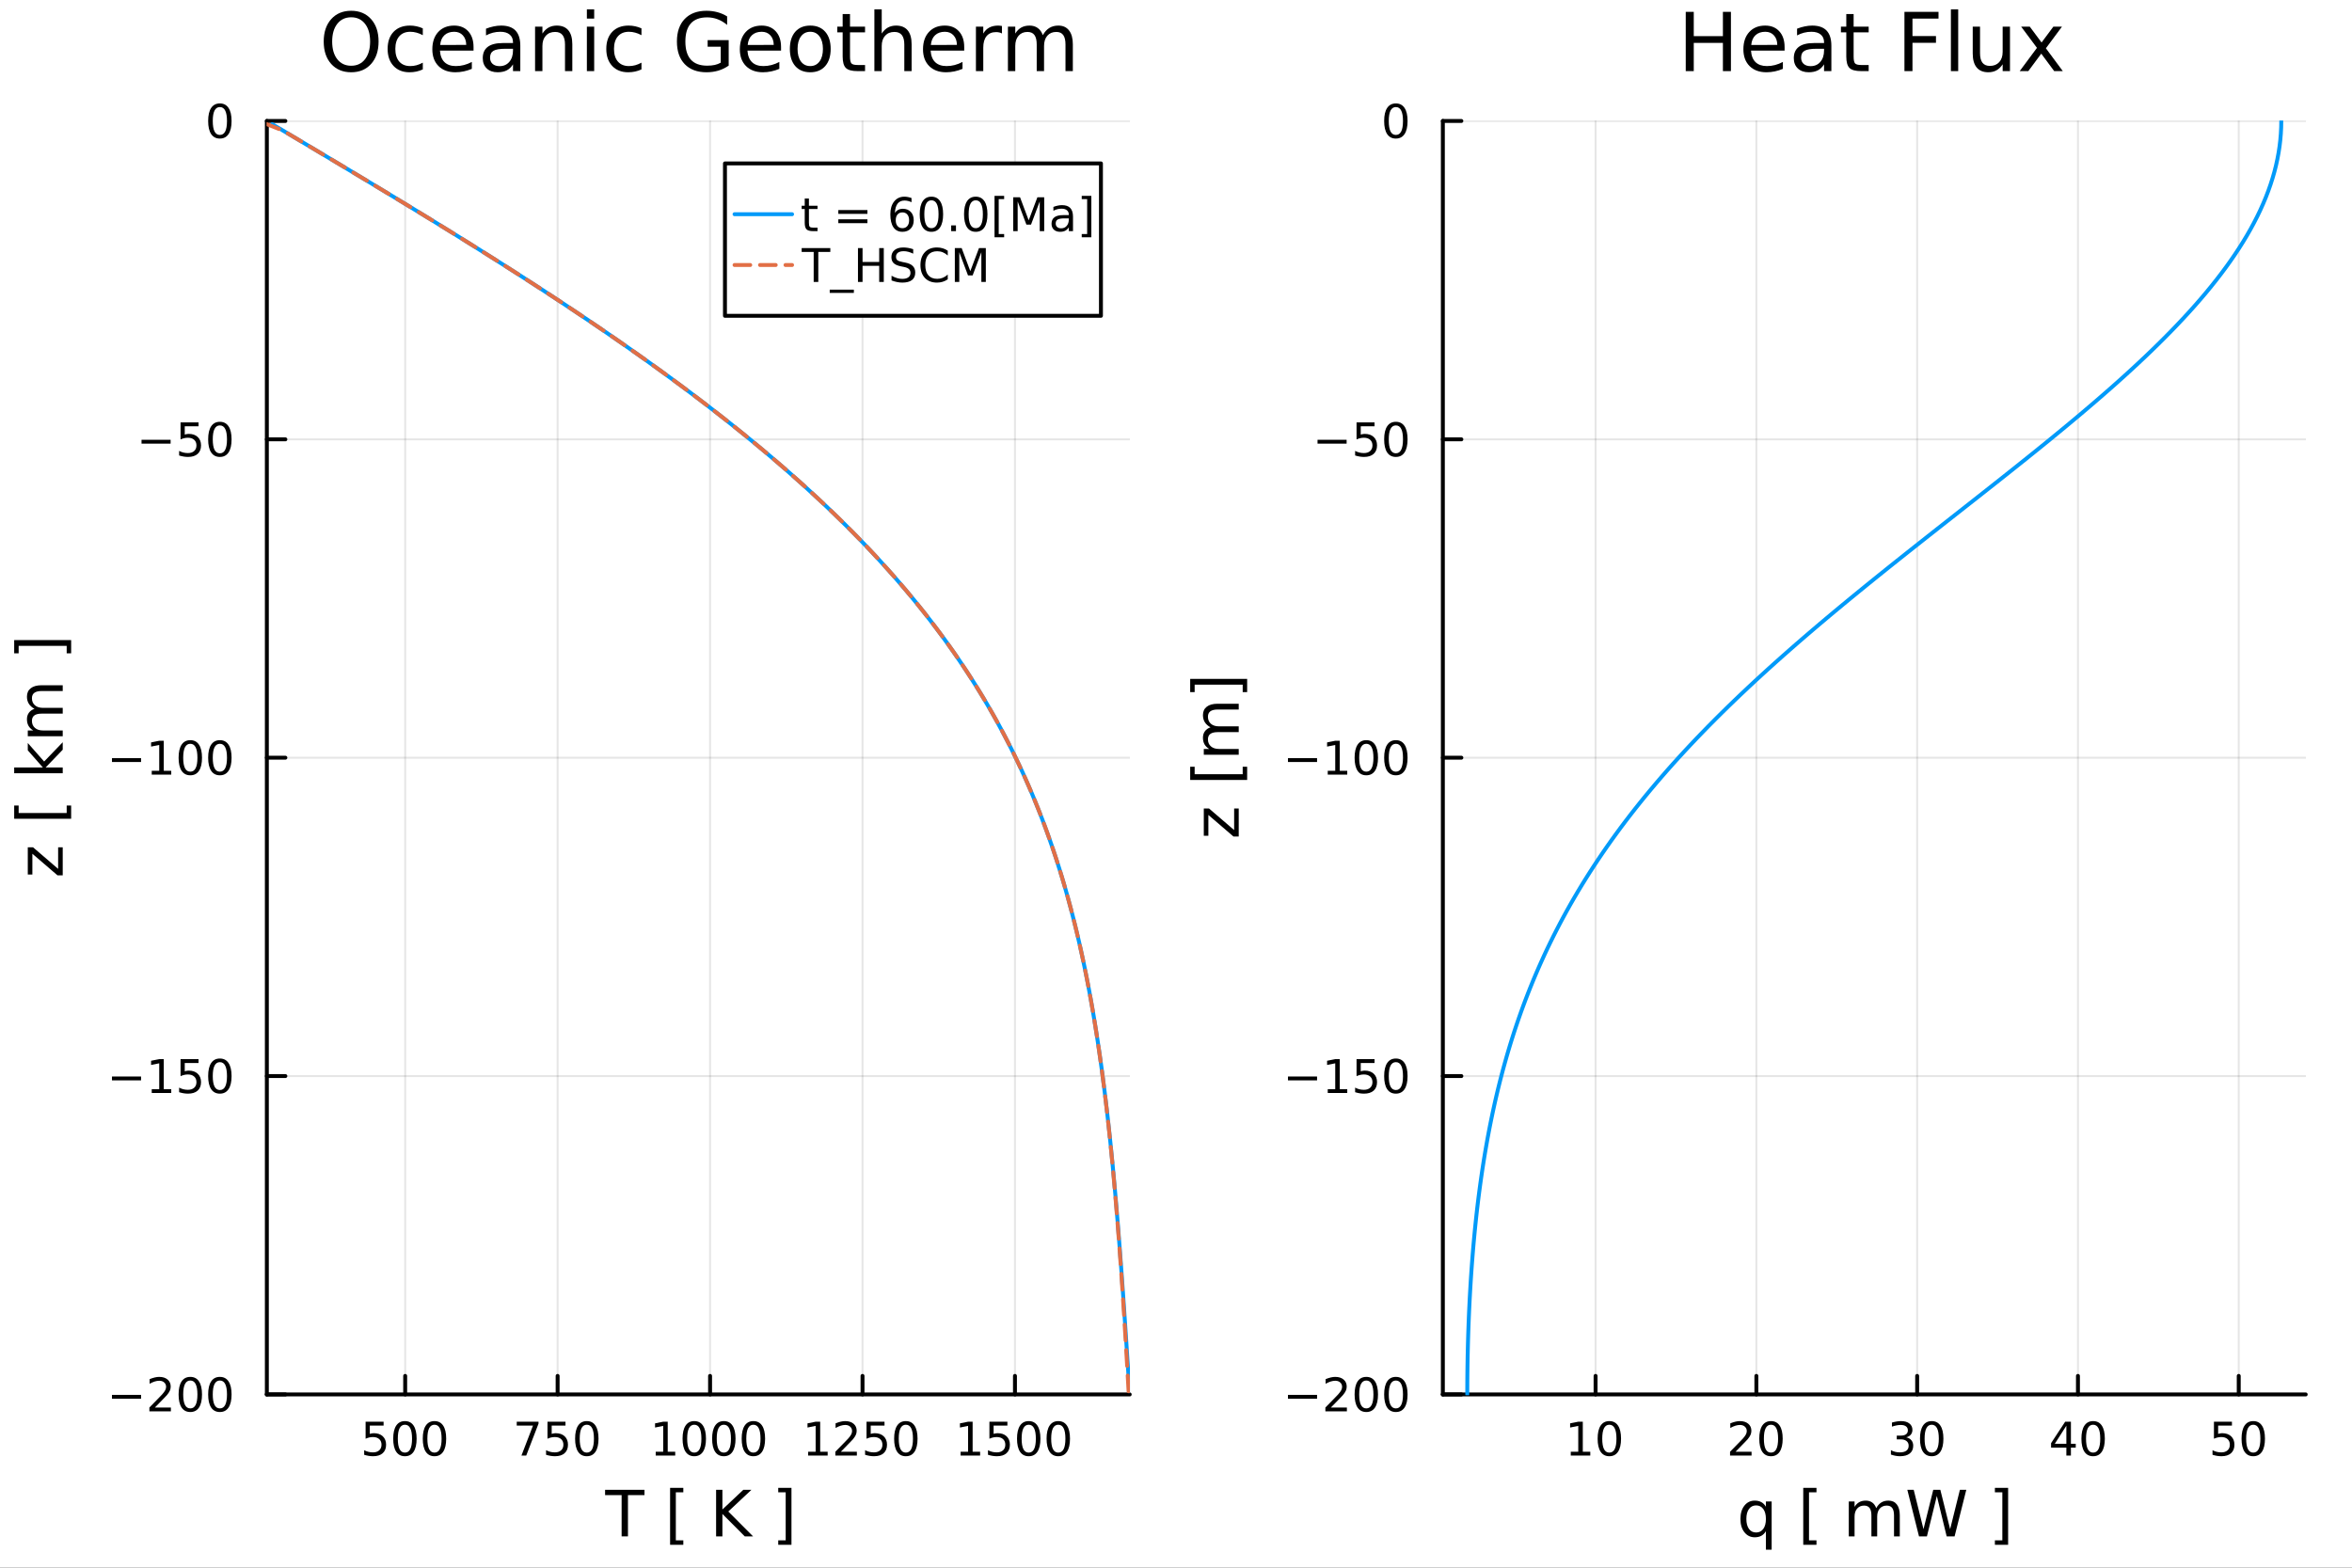 <svg xmlns="http://www.w3.org/2000/svg" xmlns:xlink="http://www.w3.org/1999/xlink" width="600" height="400" viewBox="0 0 2400 1600">
<rect x="0" y="0" width="2400" height="1600" fill="#333333" stroke="none"/>
<defs>
  <clipPath id="clip110">
    <rect x="0" y="0" width="2400" height="1600"></rect>
  </clipPath>
</defs>
<path clip-path="url(#clip110)" d="M0 1600 L2400 1600 L2400 0 L0 0  Z" fill="#ffffff" fill-rule="evenodd" fill-opacity="1"></path>
<defs>
  <clipPath id="clip111">
    <rect x="480" y="0" width="1681" height="1600"></rect>
  </clipPath>
</defs>
<path clip-path="url(#clip110)" d="M272.297 1423.18 L1152.76 1423.18 L1152.76 123.472 L272.297 123.472  Z" fill="#ffffff" fill-rule="evenodd" fill-opacity="1"></path>
<defs>
  <clipPath id="clip112">
    <rect x="272" y="123" width="881" height="1301"></rect>
  </clipPath>
</defs>
<polyline clip-path="url(#clip112)" style="stroke:#000000; stroke-linecap:round; stroke-linejoin:round; stroke-width:2; stroke-opacity:0.1; fill:none" points="413.45,1423.18 413.45,123.472 "></polyline>
<polyline clip-path="url(#clip112)" style="stroke:#000000; stroke-linecap:round; stroke-linejoin:round; stroke-width:2; stroke-opacity:0.1; fill:none" points="569.008,1423.18 569.008,123.472 "></polyline>
<polyline clip-path="url(#clip112)" style="stroke:#000000; stroke-linecap:round; stroke-linejoin:round; stroke-width:2; stroke-opacity:0.1; fill:none" points="724.566,1423.18 724.566,123.472 "></polyline>
<polyline clip-path="url(#clip112)" style="stroke:#000000; stroke-linecap:round; stroke-linejoin:round; stroke-width:2; stroke-opacity:0.1; fill:none" points="880.125,1423.18 880.125,123.472 "></polyline>
<polyline clip-path="url(#clip112)" style="stroke:#000000; stroke-linecap:round; stroke-linejoin:round; stroke-width:2; stroke-opacity:0.1; fill:none" points="1035.68,1423.18 1035.68,123.472 "></polyline>
<polyline clip-path="url(#clip112)" style="stroke:#000000; stroke-linecap:round; stroke-linejoin:round; stroke-width:2; stroke-opacity:0.1; fill:none" points="272.297,1423.18 1152.76,1423.18 "></polyline>
<polyline clip-path="url(#clip112)" style="stroke:#000000; stroke-linecap:round; stroke-linejoin:round; stroke-width:2; stroke-opacity:0.1; fill:none" points="272.297,1098.25 1152.76,1098.25 "></polyline>
<polyline clip-path="url(#clip112)" style="stroke:#000000; stroke-linecap:round; stroke-linejoin:round; stroke-width:2; stroke-opacity:0.1; fill:none" points="272.297,773.326 1152.76,773.326 "></polyline>
<polyline clip-path="url(#clip112)" style="stroke:#000000; stroke-linecap:round; stroke-linejoin:round; stroke-width:2; stroke-opacity:0.1; fill:none" points="272.297,448.399 1152.76,448.399 "></polyline>
<polyline clip-path="url(#clip112)" style="stroke:#000000; stroke-linecap:round; stroke-linejoin:round; stroke-width:2; stroke-opacity:0.1; fill:none" points="272.297,123.472 1152.76,123.472 "></polyline>
<polyline clip-path="url(#clip110)" style="stroke:#000000; stroke-linecap:round; stroke-linejoin:round; stroke-width:4; stroke-opacity:1; fill:none" points="272.297,1423.18 1152.76,1423.18 "></polyline>
<polyline clip-path="url(#clip110)" style="stroke:#000000; stroke-linecap:round; stroke-linejoin:round; stroke-width:4; stroke-opacity:1; fill:none" points="413.45,1423.18 413.45,1404.28 "></polyline>
<polyline clip-path="url(#clip110)" style="stroke:#000000; stroke-linecap:round; stroke-linejoin:round; stroke-width:4; stroke-opacity:1; fill:none" points="569.008,1423.18 569.008,1404.28 "></polyline>
<polyline clip-path="url(#clip110)" style="stroke:#000000; stroke-linecap:round; stroke-linejoin:round; stroke-width:4; stroke-opacity:1; fill:none" points="724.566,1423.18 724.566,1404.28 "></polyline>
<polyline clip-path="url(#clip110)" style="stroke:#000000; stroke-linecap:round; stroke-linejoin:round; stroke-width:4; stroke-opacity:1; fill:none" points="880.125,1423.18 880.125,1404.28 "></polyline>
<polyline clip-path="url(#clip110)" style="stroke:#000000; stroke-linecap:round; stroke-linejoin:round; stroke-width:4; stroke-opacity:1; fill:none" points="1035.68,1423.18 1035.68,1404.28 "></polyline>
<path clip-path="url(#clip110)" d="M373.068 1451.02 L391.425 1451.02 L391.425 1454.96 L377.351 1454.96 L377.351 1463.43 Q378.369 1463.08 379.388 1462.92 Q380.406 1462.73 381.425 1462.73 Q387.212 1462.73 390.591 1465.9 Q393.971 1469.08 393.971 1474.49 Q393.971 1480.07 390.499 1483.17 Q387.027 1486.25 380.707 1486.25 Q378.531 1486.25 376.263 1485.88 Q374.017 1485.51 371.61 1484.77 L371.61 1480.07 Q373.693 1481.2 375.916 1481.76 Q378.138 1482.32 380.615 1482.32 Q384.619 1482.32 386.957 1480.21 Q389.295 1478.1 389.295 1474.49 Q389.295 1470.88 386.957 1468.77 Q384.619 1466.67 380.615 1466.67 Q378.74 1466.67 376.865 1467.08 Q375.013 1467.5 373.068 1468.38 L373.068 1451.02 Z" fill="#000000" fill-rule="nonzero" fill-opacity="1"></path><path clip-path="url(#clip110)" d="M413.184 1454.1 Q409.573 1454.1 407.744 1457.66 Q405.939 1461.2 405.939 1468.33 Q405.939 1475.44 407.744 1479.01 Q409.573 1482.55 413.184 1482.55 Q416.818 1482.55 418.624 1479.01 Q420.452 1475.44 420.452 1468.33 Q420.452 1461.2 418.624 1457.66 Q416.818 1454.1 413.184 1454.1 M413.184 1450.39 Q418.994 1450.39 422.05 1455 Q425.128 1459.58 425.128 1468.33 Q425.128 1477.06 422.05 1481.67 Q418.994 1486.25 413.184 1486.25 Q407.374 1486.25 404.295 1481.67 Q401.239 1477.06 401.239 1468.33 Q401.239 1459.58 404.295 1455 Q407.374 1450.39 413.184 1450.39 Z" fill="#000000" fill-rule="nonzero" fill-opacity="1"></path><path clip-path="url(#clip110)" d="M443.346 1454.1 Q439.735 1454.1 437.906 1457.66 Q436.1 1461.2 436.1 1468.33 Q436.1 1475.44 437.906 1479.01 Q439.735 1482.55 443.346 1482.55 Q446.98 1482.55 448.786 1479.01 Q450.614 1475.44 450.614 1468.33 Q450.614 1461.2 448.786 1457.66 Q446.98 1454.1 443.346 1454.1 M443.346 1450.39 Q449.156 1450.39 452.211 1455 Q455.29 1459.58 455.29 1468.33 Q455.29 1477.06 452.211 1481.67 Q449.156 1486.25 443.346 1486.25 Q437.536 1486.25 434.457 1481.67 Q431.401 1477.06 431.401 1468.33 Q431.401 1459.58 434.457 1455 Q437.536 1450.39 443.346 1450.39 Z" fill="#000000" fill-rule="nonzero" fill-opacity="1"></path><path clip-path="url(#clip110)" d="M527.284 1451.02 L549.506 1451.02 L549.506 1453.01 L536.96 1485.58 L532.076 1485.58 L543.881 1454.96 L527.284 1454.96 L527.284 1451.02 Z" fill="#000000" fill-rule="nonzero" fill-opacity="1"></path><path clip-path="url(#clip110)" d="M558.673 1451.02 L577.029 1451.02 L577.029 1454.96 L562.955 1454.96 L562.955 1463.43 Q563.974 1463.08 564.992 1462.92 Q566.011 1462.73 567.029 1462.73 Q572.816 1462.73 576.196 1465.9 Q579.575 1469.08 579.575 1474.49 Q579.575 1480.07 576.103 1483.17 Q572.631 1486.25 566.311 1486.25 Q564.136 1486.25 561.867 1485.88 Q559.622 1485.51 557.214 1484.77 L557.214 1480.07 Q559.298 1481.2 561.52 1481.76 Q563.742 1482.32 566.219 1482.32 Q570.224 1482.32 572.561 1480.21 Q574.899 1478.1 574.899 1474.49 Q574.899 1470.88 572.561 1468.77 Q570.224 1466.67 566.219 1466.67 Q564.344 1466.67 562.469 1467.08 Q560.617 1467.5 558.673 1468.38 L558.673 1451.02 Z" fill="#000000" fill-rule="nonzero" fill-opacity="1"></path><path clip-path="url(#clip110)" d="M598.788 1454.1 Q595.177 1454.1 593.348 1457.66 Q591.543 1461.2 591.543 1468.33 Q591.543 1475.44 593.348 1479.01 Q595.177 1482.55 598.788 1482.55 Q602.422 1482.55 604.228 1479.01 Q606.057 1475.44 606.057 1468.33 Q606.057 1461.2 604.228 1457.66 Q602.422 1454.1 598.788 1454.1 M598.788 1450.39 Q604.598 1450.39 607.654 1455 Q610.733 1459.58 610.733 1468.33 Q610.733 1477.06 607.654 1481.67 Q604.598 1486.25 598.788 1486.25 Q592.978 1486.25 589.899 1481.67 Q586.844 1477.06 586.844 1468.33 Q586.844 1459.58 589.899 1455 Q592.978 1450.39 598.788 1450.39 Z" fill="#000000" fill-rule="nonzero" fill-opacity="1"></path><path clip-path="url(#clip110)" d="M669.092 1481.64 L676.731 1481.64 L676.731 1455.28 L668.421 1456.95 L668.421 1452.69 L676.685 1451.02 L681.361 1451.02 L681.361 1481.64 L688.999 1481.64 L688.999 1485.58 L669.092 1485.58 L669.092 1481.64 Z" fill="#000000" fill-rule="nonzero" fill-opacity="1"></path><path clip-path="url(#clip110)" d="M708.444 1454.1 Q704.833 1454.1 703.004 1457.66 Q701.198 1461.2 701.198 1468.33 Q701.198 1475.44 703.004 1479.01 Q704.833 1482.55 708.444 1482.55 Q712.078 1482.55 713.884 1479.01 Q715.712 1475.44 715.712 1468.33 Q715.712 1461.2 713.884 1457.66 Q712.078 1454.1 708.444 1454.1 M708.444 1450.39 Q714.254 1450.39 717.31 1455 Q720.388 1459.58 720.388 1468.33 Q720.388 1477.06 717.31 1481.67 Q714.254 1486.25 708.444 1486.25 Q702.634 1486.25 699.555 1481.67 Q696.499 1477.06 696.499 1468.33 Q696.499 1459.58 699.555 1455 Q702.634 1450.39 708.444 1450.39 Z" fill="#000000" fill-rule="nonzero" fill-opacity="1"></path><path clip-path="url(#clip110)" d="M738.606 1454.1 Q734.995 1454.1 733.166 1457.66 Q731.36 1461.2 731.36 1468.33 Q731.36 1475.44 733.166 1479.01 Q734.995 1482.55 738.606 1482.55 Q742.24 1482.55 744.045 1479.01 Q745.874 1475.44 745.874 1468.33 Q745.874 1461.2 744.045 1457.66 Q742.24 1454.1 738.606 1454.1 M738.606 1450.39 Q744.416 1450.39 747.471 1455 Q750.55 1459.58 750.55 1468.33 Q750.55 1477.06 747.471 1481.67 Q744.416 1486.25 738.606 1486.25 Q732.796 1486.25 729.717 1481.67 Q726.661 1477.06 726.661 1468.33 Q726.661 1459.58 729.717 1455 Q732.796 1450.39 738.606 1450.39 Z" fill="#000000" fill-rule="nonzero" fill-opacity="1"></path><path clip-path="url(#clip110)" d="M768.768 1454.1 Q765.156 1454.1 763.328 1457.66 Q761.522 1461.2 761.522 1468.33 Q761.522 1475.44 763.328 1479.01 Q765.156 1482.55 768.768 1482.55 Q772.402 1482.55 774.207 1479.01 Q776.036 1475.44 776.036 1468.33 Q776.036 1461.2 774.207 1457.66 Q772.402 1454.1 768.768 1454.1 M768.768 1450.39 Q774.578 1450.39 777.633 1455 Q780.712 1459.58 780.712 1468.33 Q780.712 1477.06 777.633 1481.67 Q774.578 1486.25 768.768 1486.25 Q762.957 1486.25 759.879 1481.67 Q756.823 1477.06 756.823 1468.33 Q756.823 1459.58 759.879 1455 Q762.957 1450.39 768.768 1450.39 Z" fill="#000000" fill-rule="nonzero" fill-opacity="1"></path><path clip-path="url(#clip110)" d="M824.65 1481.64 L832.289 1481.64 L832.289 1455.28 L823.979 1456.95 L823.979 1452.69 L832.243 1451.02 L836.919 1451.02 L836.919 1481.64 L844.558 1481.64 L844.558 1485.58 L824.65 1485.58 L824.65 1481.64 Z" fill="#000000" fill-rule="nonzero" fill-opacity="1"></path><path clip-path="url(#clip110)" d="M858.03 1481.64 L874.349 1481.64 L874.349 1485.58 L852.405 1485.58 L852.405 1481.64 Q855.067 1478.89 859.65 1474.26 Q864.257 1469.61 865.437 1468.27 Q867.683 1465.74 868.562 1464.01 Q869.465 1462.25 869.465 1460.56 Q869.465 1457.8 867.521 1456.07 Q865.599 1454.33 862.497 1454.33 Q860.298 1454.33 857.845 1455.09 Q855.414 1455.86 852.636 1457.41 L852.636 1452.69 Q855.46 1451.55 857.914 1450.97 Q860.368 1450.39 862.405 1450.39 Q867.775 1450.39 870.97 1453.08 Q874.164 1455.77 874.164 1460.26 Q874.164 1462.39 873.354 1464.31 Q872.567 1466.2 870.46 1468.8 Q869.882 1469.47 866.78 1472.69 Q863.678 1475.88 858.03 1481.64 Z" fill="#000000" fill-rule="nonzero" fill-opacity="1"></path><path clip-path="url(#clip110)" d="M884.21 1451.02 L902.567 1451.02 L902.567 1454.96 L888.493 1454.96 L888.493 1463.43 Q889.511 1463.08 890.53 1462.92 Q891.548 1462.73 892.567 1462.73 Q898.354 1462.73 901.733 1465.9 Q905.113 1469.08 905.113 1474.49 Q905.113 1480.07 901.641 1483.17 Q898.169 1486.25 891.849 1486.25 Q889.673 1486.25 887.405 1485.88 Q885.159 1485.51 882.752 1484.77 L882.752 1480.07 Q884.835 1481.2 887.057 1481.76 Q889.28 1482.32 891.757 1482.32 Q895.761 1482.32 898.099 1480.21 Q900.437 1478.1 900.437 1474.49 Q900.437 1470.88 898.099 1468.77 Q895.761 1466.67 891.757 1466.67 Q889.882 1466.67 888.007 1467.08 Q886.155 1467.5 884.21 1468.38 L884.21 1451.02 Z" fill="#000000" fill-rule="nonzero" fill-opacity="1"></path><path clip-path="url(#clip110)" d="M924.326 1454.1 Q920.715 1454.1 918.886 1457.66 Q917.08 1461.2 917.08 1468.33 Q917.08 1475.44 918.886 1479.01 Q920.715 1482.55 924.326 1482.55 Q927.96 1482.55 929.766 1479.01 Q931.594 1475.44 931.594 1468.33 Q931.594 1461.2 929.766 1457.66 Q927.96 1454.1 924.326 1454.1 M924.326 1450.39 Q930.136 1450.39 933.191 1455 Q936.27 1459.58 936.27 1468.33 Q936.27 1477.06 933.191 1481.67 Q930.136 1486.25 924.326 1486.25 Q918.516 1486.25 915.437 1481.67 Q912.381 1477.06 912.381 1468.33 Q912.381 1459.58 915.437 1455 Q918.516 1450.39 924.326 1450.39 Z" fill="#000000" fill-rule="nonzero" fill-opacity="1"></path><path clip-path="url(#clip110)" d="M980.209 1481.64 L987.847 1481.64 L987.847 1455.28 L979.537 1456.95 L979.537 1452.69 L987.801 1451.02 L992.477 1451.02 L992.477 1481.64 L1000.12 1481.64 L1000.12 1485.58 L980.209 1485.58 L980.209 1481.64 Z" fill="#000000" fill-rule="nonzero" fill-opacity="1"></path><path clip-path="url(#clip110)" d="M1009.61 1451.02 L1027.96 1451.02 L1027.96 1454.96 L1013.89 1454.96 L1013.89 1463.43 Q1014.91 1463.08 1015.93 1462.92 Q1016.94 1462.73 1017.96 1462.73 Q1023.75 1462.73 1027.13 1465.9 Q1030.51 1469.08 1030.51 1474.49 Q1030.51 1480.07 1027.04 1483.17 Q1023.56 1486.25 1017.25 1486.25 Q1015.07 1486.25 1012.8 1485.88 Q1010.56 1485.51 1008.15 1484.77 L1008.15 1480.07 Q1010.23 1481.2 1012.45 1481.76 Q1014.68 1482.32 1017.15 1482.32 Q1021.16 1482.32 1023.5 1480.21 Q1025.83 1478.1 1025.83 1474.49 Q1025.83 1470.88 1023.5 1468.77 Q1021.16 1466.67 1017.15 1466.67 Q1015.28 1466.67 1013.4 1467.08 Q1011.55 1467.5 1009.61 1468.38 L1009.61 1451.02 Z" fill="#000000" fill-rule="nonzero" fill-opacity="1"></path><path clip-path="url(#clip110)" d="M1049.72 1454.1 Q1046.11 1454.1 1044.28 1457.66 Q1042.48 1461.2 1042.48 1468.33 Q1042.48 1475.44 1044.28 1479.01 Q1046.11 1482.55 1049.72 1482.55 Q1053.36 1482.55 1055.16 1479.01 Q1056.99 1475.44 1056.99 1468.33 Q1056.99 1461.2 1055.16 1457.66 Q1053.36 1454.1 1049.72 1454.1 M1049.72 1450.39 Q1055.53 1450.39 1058.59 1455 Q1061.67 1459.58 1061.67 1468.33 Q1061.67 1477.06 1058.59 1481.67 Q1055.53 1486.25 1049.72 1486.25 Q1043.91 1486.25 1040.83 1481.67 Q1037.78 1477.06 1037.78 1468.33 Q1037.78 1459.58 1040.83 1455 Q1043.91 1450.39 1049.72 1450.39 Z" fill="#000000" fill-rule="nonzero" fill-opacity="1"></path><path clip-path="url(#clip110)" d="M1079.88 1454.1 Q1076.27 1454.1 1074.44 1457.66 Q1072.64 1461.2 1072.64 1468.33 Q1072.64 1475.44 1074.44 1479.01 Q1076.27 1482.55 1079.88 1482.55 Q1083.52 1482.55 1085.32 1479.01 Q1087.15 1475.44 1087.15 1468.33 Q1087.15 1461.2 1085.32 1457.66 Q1083.52 1454.1 1079.88 1454.1 M1079.88 1450.39 Q1085.69 1450.39 1088.75 1455 Q1091.83 1459.58 1091.83 1468.33 Q1091.83 1477.06 1088.75 1481.67 Q1085.69 1486.25 1079.88 1486.25 Q1074.07 1486.25 1071 1481.67 Q1067.94 1477.06 1067.94 1468.33 Q1067.94 1459.58 1071 1455 Q1074.07 1450.39 1079.88 1450.39 Z" fill="#000000" fill-rule="nonzero" fill-opacity="1"></path><path clip-path="url(#clip110)" d="M617.438 1520.52 L657.638 1520.52 L657.638 1525.93 L640.769 1525.93 L640.769 1568.04 L634.308 1568.04 L634.308 1525.93 L617.438 1525.93 L617.438 1520.52 Z" fill="#000000" fill-rule="nonzero" fill-opacity="1"></path><path clip-path="url(#clip110)" d="M683.769 1518.52 L697.264 1518.52 L697.264 1523.07 L689.626 1523.07 L689.626 1572.09 L697.264 1572.09 L697.264 1576.64 L683.769 1576.64 L683.769 1518.52 Z" fill="#000000" fill-rule="nonzero" fill-opacity="1"></path><path clip-path="url(#clip110)" d="M730.716 1520.52 L737.146 1520.52 L737.146 1540.61 L758.471 1520.52 L766.746 1520.52 L743.161 1542.68 L768.433 1568.04 L759.967 1568.04 L737.146 1545.16 L737.146 1568.04 L730.716 1568.04 L730.716 1520.52 Z" fill="#000000" fill-rule="nonzero" fill-opacity="1"></path><path clip-path="url(#clip110)" d="M807.614 1518.52 L807.614 1576.64 L794.119 1576.64 L794.119 1572.09 L801.726 1572.09 L801.726 1523.07 L794.119 1523.07 L794.119 1518.52 L807.614 1518.52 Z" fill="#000000" fill-rule="nonzero" fill-opacity="1"></path><polyline clip-path="url(#clip110)" style="stroke:#000000; stroke-linecap:round; stroke-linejoin:round; stroke-width:4; stroke-opacity:1; fill:none" points="272.297,1423.18 272.297,123.472 "></polyline>
<polyline clip-path="url(#clip110)" style="stroke:#000000; stroke-linecap:round; stroke-linejoin:round; stroke-width:4; stroke-opacity:1; fill:none" points="272.297,1423.18 291.194,1423.18 "></polyline>
<polyline clip-path="url(#clip110)" style="stroke:#000000; stroke-linecap:round; stroke-linejoin:round; stroke-width:4; stroke-opacity:1; fill:none" points="272.297,1098.25 291.194,1098.25 "></polyline>
<polyline clip-path="url(#clip110)" style="stroke:#000000; stroke-linecap:round; stroke-linejoin:round; stroke-width:4; stroke-opacity:1; fill:none" points="272.297,773.326 291.194,773.326 "></polyline>
<polyline clip-path="url(#clip110)" style="stroke:#000000; stroke-linecap:round; stroke-linejoin:round; stroke-width:4; stroke-opacity:1; fill:none" points="272.297,448.399 291.194,448.399 "></polyline>
<polyline clip-path="url(#clip110)" style="stroke:#000000; stroke-linecap:round; stroke-linejoin:round; stroke-width:4; stroke-opacity:1; fill:none" points="272.297,123.472 291.194,123.472 "></polyline>
<path clip-path="url(#clip110)" d="M114.26 1423.63 L143.936 1423.63 L143.936 1427.57 L114.26 1427.57 L114.26 1423.63 Z" fill="#000000" fill-rule="nonzero" fill-opacity="1"></path><path clip-path="url(#clip110)" d="M158.056 1436.52 L174.376 1436.52 L174.376 1440.46 L152.431 1440.46 L152.431 1436.52 Q155.093 1433.77 159.677 1429.14 Q164.283 1424.49 165.464 1423.15 Q167.709 1420.62 168.589 1418.89 Q169.491 1417.13 169.491 1415.44 Q169.491 1412.68 167.547 1410.95 Q165.626 1409.21 162.524 1409.21 Q160.325 1409.21 157.871 1409.97 Q155.44 1410.74 152.663 1412.29 L152.663 1407.57 Q155.487 1406.43 157.94 1405.85 Q160.394 1405.27 162.431 1405.27 Q167.802 1405.27 170.996 1407.96 Q174.19 1410.65 174.19 1415.14 Q174.19 1417.27 173.38 1419.19 Q172.593 1421.08 170.487 1423.68 Q169.908 1424.35 166.806 1427.57 Q163.704 1430.76 158.056 1436.52 Z" fill="#000000" fill-rule="nonzero" fill-opacity="1"></path><path clip-path="url(#clip110)" d="M194.19 1408.98 Q190.579 1408.98 188.75 1412.54 Q186.945 1416.08 186.945 1423.21 Q186.945 1430.32 188.75 1433.89 Q190.579 1437.43 194.19 1437.43 Q197.825 1437.43 199.63 1433.89 Q201.459 1430.32 201.459 1423.21 Q201.459 1416.08 199.63 1412.54 Q197.825 1408.98 194.19 1408.98 M194.19 1405.27 Q200 1405.27 203.056 1409.88 Q206.135 1414.46 206.135 1423.21 Q206.135 1431.94 203.056 1436.55 Q200 1441.13 194.19 1441.13 Q188.38 1441.13 185.301 1436.55 Q182.246 1431.94 182.246 1423.21 Q182.246 1414.46 185.301 1409.88 Q188.38 1405.27 194.19 1405.27 Z" fill="#000000" fill-rule="nonzero" fill-opacity="1"></path><path clip-path="url(#clip110)" d="M224.352 1408.98 Q220.741 1408.98 218.912 1412.54 Q217.107 1416.08 217.107 1423.21 Q217.107 1430.32 218.912 1433.89 Q220.741 1437.43 224.352 1437.43 Q227.986 1437.43 229.792 1433.89 Q231.621 1430.32 231.621 1423.21 Q231.621 1416.08 229.792 1412.54 Q227.986 1408.98 224.352 1408.98 M224.352 1405.27 Q230.162 1405.27 233.218 1409.88 Q236.297 1414.46 236.297 1423.21 Q236.297 1431.94 233.218 1436.55 Q230.162 1441.13 224.352 1441.13 Q218.542 1441.13 215.463 1436.55 Q212.408 1431.94 212.408 1423.21 Q212.408 1414.46 215.463 1409.88 Q218.542 1405.27 224.352 1405.27 Z" fill="#000000" fill-rule="nonzero" fill-opacity="1"></path><path clip-path="url(#clip110)" d="M114.26 1098.7 L143.936 1098.7 L143.936 1102.64 L114.26 1102.64 L114.26 1098.7 Z" fill="#000000" fill-rule="nonzero" fill-opacity="1"></path><path clip-path="url(#clip110)" d="M154.839 1111.6 L162.477 1111.6 L162.477 1085.23 L154.167 1086.9 L154.167 1082.64 L162.431 1080.97 L167.107 1080.97 L167.107 1111.6 L174.746 1111.6 L174.746 1115.53 L154.839 1115.53 L154.839 1111.6 Z" fill="#000000" fill-rule="nonzero" fill-opacity="1"></path><path clip-path="url(#clip110)" d="M184.237 1080.97 L202.593 1080.97 L202.593 1084.91 L188.519 1084.91 L188.519 1093.38 Q189.538 1093.03 190.556 1092.87 Q191.575 1092.69 192.593 1092.69 Q198.38 1092.69 201.76 1095.86 Q205.139 1099.03 205.139 1104.45 Q205.139 1110.02 201.667 1113.13 Q198.195 1116.2 191.875 1116.2 Q189.7 1116.2 187.431 1115.83 Q185.186 1115.46 182.778 1114.72 L182.778 1110.02 Q184.862 1111.16 187.084 1111.71 Q189.306 1112.27 191.783 1112.27 Q195.787 1112.27 198.125 1110.16 Q200.463 1108.06 200.463 1104.45 Q200.463 1100.83 198.125 1098.73 Q195.787 1096.62 191.783 1096.62 Q189.908 1096.62 188.033 1097.04 Q186.181 1097.45 184.237 1098.33 L184.237 1080.97 Z" fill="#000000" fill-rule="nonzero" fill-opacity="1"></path><path clip-path="url(#clip110)" d="M224.352 1084.05 Q220.741 1084.05 218.912 1087.62 Q217.107 1091.16 217.107 1098.29 Q217.107 1105.39 218.912 1108.96 Q220.741 1112.5 224.352 1112.5 Q227.986 1112.5 229.792 1108.96 Q231.621 1105.39 231.621 1098.29 Q231.621 1091.16 229.792 1087.62 Q227.986 1084.05 224.352 1084.05 M224.352 1080.35 Q230.162 1080.35 233.218 1084.95 Q236.297 1089.54 236.297 1098.29 Q236.297 1107.01 233.218 1111.62 Q230.162 1116.2 224.352 1116.2 Q218.542 1116.2 215.463 1111.62 Q212.408 1107.01 212.408 1098.29 Q212.408 1089.54 215.463 1084.95 Q218.542 1080.35 224.352 1080.35 Z" fill="#000000" fill-rule="nonzero" fill-opacity="1"></path><path clip-path="url(#clip110)" d="M114.26 773.777 L143.936 773.777 L143.936 777.713 L114.26 777.713 L114.26 773.777 Z" fill="#000000" fill-rule="nonzero" fill-opacity="1"></path><path clip-path="url(#clip110)" d="M154.839 786.671 L162.477 786.671 L162.477 760.305 L154.167 761.972 L154.167 757.713 L162.431 756.046 L167.107 756.046 L167.107 786.671 L174.746 786.671 L174.746 790.606 L154.839 790.606 L154.839 786.671 Z" fill="#000000" fill-rule="nonzero" fill-opacity="1"></path><path clip-path="url(#clip110)" d="M194.19 759.125 Q190.579 759.125 188.75 762.689 Q186.945 766.231 186.945 773.361 Q186.945 780.467 188.75 784.032 Q190.579 787.574 194.19 787.574 Q197.825 787.574 199.63 784.032 Q201.459 780.467 201.459 773.361 Q201.459 766.231 199.63 762.689 Q197.825 759.125 194.19 759.125 M194.19 755.421 Q200 755.421 203.056 760.027 Q206.135 764.611 206.135 773.361 Q206.135 782.088 203.056 786.694 Q200 791.277 194.19 791.277 Q188.38 791.277 185.301 786.694 Q182.246 782.088 182.246 773.361 Q182.246 764.611 185.301 760.027 Q188.38 755.421 194.19 755.421 Z" fill="#000000" fill-rule="nonzero" fill-opacity="1"></path><path clip-path="url(#clip110)" d="M224.352 759.125 Q220.741 759.125 218.912 762.689 Q217.107 766.231 217.107 773.361 Q217.107 780.467 218.912 784.032 Q220.741 787.574 224.352 787.574 Q227.986 787.574 229.792 784.032 Q231.621 780.467 231.621 773.361 Q231.621 766.231 229.792 762.689 Q227.986 759.125 224.352 759.125 M224.352 755.421 Q230.162 755.421 233.218 760.027 Q236.297 764.611 236.297 773.361 Q236.297 782.088 233.218 786.694 Q230.162 791.277 224.352 791.277 Q218.542 791.277 215.463 786.694 Q212.408 782.088 212.408 773.361 Q212.408 764.611 215.463 760.027 Q218.542 755.421 224.352 755.421 Z" fill="#000000" fill-rule="nonzero" fill-opacity="1"></path><path clip-path="url(#clip110)" d="M144.422 448.85 L174.098 448.85 L174.098 452.786 L144.422 452.786 L144.422 448.85 Z" fill="#000000" fill-rule="nonzero" fill-opacity="1"></path><path clip-path="url(#clip110)" d="M184.237 431.119 L202.593 431.119 L202.593 435.054 L188.519 435.054 L188.519 443.526 Q189.538 443.179 190.556 443.017 Q191.575 442.832 192.593 442.832 Q198.38 442.832 201.76 446.003 Q205.139 449.175 205.139 454.591 Q205.139 460.17 201.667 463.272 Q198.195 466.35 191.875 466.35 Q189.7 466.35 187.431 465.98 Q185.186 465.61 182.778 464.869 L182.778 460.17 Q184.862 461.304 187.084 461.86 Q189.306 462.415 191.783 462.415 Q195.787 462.415 198.125 460.309 Q200.463 458.202 200.463 454.591 Q200.463 450.98 198.125 448.874 Q195.787 446.767 191.783 446.767 Q189.908 446.767 188.033 447.184 Q186.181 447.6 184.237 448.48 L184.237 431.119 Z" fill="#000000" fill-rule="nonzero" fill-opacity="1"></path><path clip-path="url(#clip110)" d="M224.352 434.198 Q220.741 434.198 218.912 437.763 Q217.107 441.304 217.107 448.434 Q217.107 455.54 218.912 459.105 Q220.741 462.647 224.352 462.647 Q227.986 462.647 229.792 459.105 Q231.621 455.54 231.621 448.434 Q231.621 441.304 229.792 437.763 Q227.986 434.198 224.352 434.198 M224.352 430.494 Q230.162 430.494 233.218 435.101 Q236.297 439.684 236.297 448.434 Q236.297 457.161 233.218 461.767 Q230.162 466.35 224.352 466.35 Q218.542 466.35 215.463 461.767 Q212.408 457.161 212.408 448.434 Q212.408 439.684 215.463 435.101 Q218.542 430.494 224.352 430.494 Z" fill="#000000" fill-rule="nonzero" fill-opacity="1"></path><path clip-path="url(#clip110)" d="M224.352 109.271 Q220.741 109.271 218.912 112.836 Q217.107 116.377 217.107 123.507 Q217.107 130.613 218.912 134.178 Q220.741 137.72 224.352 137.72 Q227.986 137.72 229.792 134.178 Q231.621 130.613 231.621 123.507 Q231.621 116.377 229.792 112.836 Q227.986 109.271 224.352 109.271 M224.352 105.567 Q230.162 105.567 233.218 110.174 Q236.297 114.757 236.297 123.507 Q236.297 132.234 233.218 136.84 Q230.162 141.423 224.352 141.423 Q218.542 141.423 215.463 136.84 Q212.408 132.234 212.408 123.507 Q212.408 114.757 215.463 110.174 Q218.542 105.567 224.352 105.567 Z" fill="#000000" fill-rule="nonzero" fill-opacity="1"></path><path clip-path="url(#clip110)" d="M28.356 892.572 L28.356 864.753 L33.703 864.753 L59.325 886.779 L59.325 864.753 L64.004 864.753 L64.004 893.367 L58.657 893.367 L33.035 871.342 L33.035 892.572 L28.356 892.572 Z" fill="#000000" fill-rule="nonzero" fill-opacity="1"></path><path clip-path="url(#clip110)" d="M14.479 835.63 L14.479 822.135 L19.03 822.135 L19.03 829.774 L68.046 829.774 L68.046 822.135 L72.598 822.135 L72.598 835.63 L14.479 835.63 Z" fill="#000000" fill-rule="nonzero" fill-opacity="1"></path><path clip-path="url(#clip110)" d="M14.479 789.161 L14.479 783.272 L43.729 783.272 L28.356 765.799 L28.356 758.319 L45.034 777.225 L64.004 757.523 L64.004 765.162 L46.594 783.272 L64.004 783.272 L64.004 789.161 L14.479 789.161 Z" fill="#000000" fill-rule="nonzero" fill-opacity="1"></path><path clip-path="url(#clip110)" d="M35.199 723.435 Q31.253 721.239 29.375 718.183 Q27.497 715.128 27.497 710.99 Q27.497 705.42 31.412 702.396 Q35.295 699.372 42.488 699.372 L64.004 699.372 L64.004 705.261 L42.679 705.261 Q37.555 705.261 35.072 707.075 Q32.589 708.889 32.589 712.613 Q32.589 717.165 35.613 719.806 Q38.637 722.448 43.857 722.448 L64.004 722.448 L64.004 728.336 L42.679 728.336 Q37.523 728.336 35.072 730.151 Q32.589 731.965 32.589 735.752 Q32.589 740.24 35.645 742.882 Q38.669 745.524 43.857 745.524 L64.004 745.524 L64.004 751.412 L28.356 751.412 L28.356 745.524 L33.894 745.524 Q30.616 743.519 29.056 740.718 Q27.497 737.917 27.497 734.065 Q27.497 730.182 29.47 727.477 Q31.444 724.74 35.199 723.435 Z" fill="#000000" fill-rule="nonzero" fill-opacity="1"></path><path clip-path="url(#clip110)" d="M14.479 653.285 L72.598 653.285 L72.598 666.78 L68.046 666.78 L68.046 659.173 L19.03 659.173 L19.03 666.78 L14.479 666.78 L14.479 653.285 Z" fill="#000000" fill-rule="nonzero" fill-opacity="1"></path><path clip-path="url(#clip110)" d="M358.356 17.646 Q349.444 17.646 344.178 24.289 Q338.952 30.933 338.952 42.397 Q338.952 53.82 344.178 60.464 Q349.444 67.107 358.356 67.107 Q367.268 67.107 372.453 60.464 Q377.678 53.82 377.678 42.397 Q377.678 30.933 372.453 24.289 Q367.268 17.646 358.356 17.646 M358.356 11.002 Q371.076 11.002 378.691 19.55 Q386.307 28.057 386.307 42.397 Q386.307 56.697 378.691 65.244 Q371.076 73.751 358.356 73.751 Q345.595 73.751 337.939 65.244 Q330.323 56.737 330.323 42.397 Q330.323 28.057 337.939 19.55 Q345.595 11.002 358.356 11.002 Z" fill="#000000" fill-rule="nonzero" fill-opacity="1"></path><path clip-path="url(#clip110)" d="M431.434 28.948 L431.434 35.915 Q428.274 34.173 425.074 33.323 Q421.914 32.431 418.674 32.431 Q411.423 32.431 407.412 37.05 Q403.402 41.627 403.402 49.931 Q403.402 58.236 407.412 62.854 Q411.423 67.431 418.674 67.431 Q421.914 67.431 425.074 66.581 Q428.274 65.689 431.434 63.948 L431.434 70.834 Q428.315 72.292 424.953 73.022 Q421.631 73.751 417.863 73.751 Q407.615 73.751 401.579 67.31 Q395.543 60.869 395.543 49.931 Q395.543 38.832 401.619 32.472 Q407.736 26.112 418.35 26.112 Q421.793 26.112 425.074 26.841 Q428.355 27.53 431.434 28.948 Z" fill="#000000" fill-rule="nonzero" fill-opacity="1"></path><path clip-path="url(#clip110)" d="M483.205 48.028 L483.205 51.673 L448.934 51.673 Q449.42 59.37 453.552 63.421 Q457.724 67.431 465.138 67.431 Q469.431 67.431 473.442 66.378 Q477.493 65.325 481.463 63.218 L481.463 70.267 Q477.452 71.968 473.239 72.86 Q469.026 73.751 464.692 73.751 Q453.835 73.751 447.476 67.431 Q441.156 61.112 441.156 50.337 Q441.156 39.197 447.151 32.675 Q453.187 26.112 463.396 26.112 Q472.551 26.112 477.857 32.026 Q483.205 37.9 483.205 48.028 M475.751 45.84 Q475.67 39.723 472.308 36.077 Q468.986 32.431 463.477 32.431 Q457.238 32.431 453.471 35.956 Q449.744 39.48 449.177 45.88 L475.751 45.84 Z" fill="#000000" fill-rule="nonzero" fill-opacity="1"></path><path clip-path="url(#clip110)" d="M516.057 49.769 Q507.024 49.769 503.54 51.835 Q500.056 53.901 500.056 58.884 Q500.056 62.854 502.649 65.203 Q505.282 67.512 509.778 67.512 Q515.976 67.512 519.703 63.137 Q523.471 58.722 523.471 51.43 L523.471 49.769 L516.057 49.769 M530.924 46.691 L530.924 72.576 L523.471 72.576 L523.471 65.689 Q520.918 69.821 517.111 71.806 Q513.303 73.751 507.794 73.751 Q500.826 73.751 496.694 69.862 Q492.603 65.933 492.603 59.37 Q492.603 51.714 497.707 47.825 Q502.851 43.936 513.019 43.936 L523.471 43.936 L523.471 43.207 Q523.471 38.062 520.068 35.267 Q516.706 32.431 510.589 32.431 Q506.7 32.431 503.013 33.363 Q499.327 34.295 495.924 36.158 L495.924 29.272 Q500.016 27.692 503.864 26.922 Q507.713 26.112 511.358 26.112 Q521.202 26.112 526.063 31.216 Q530.924 36.32 530.924 46.691 Z" fill="#000000" fill-rule="nonzero" fill-opacity="1"></path><path clip-path="url(#clip110)" d="M583.991 45.192 L583.991 72.576 L576.537 72.576 L576.537 45.435 Q576.537 38.994 574.026 35.794 Q571.514 32.594 566.491 32.594 Q560.455 32.594 556.972 36.442 Q553.488 40.29 553.488 46.934 L553.488 72.576 L545.994 72.576 L545.994 27.206 L553.488 27.206 L553.488 34.254 Q556.161 30.163 559.767 28.138 Q563.412 26.112 568.152 26.112 Q575.97 26.112 579.981 30.973 Q583.991 35.794 583.991 45.192 Z" fill="#000000" fill-rule="nonzero" fill-opacity="1"></path><path clip-path="url(#clip110)" d="M598.858 27.206 L606.312 27.206 L606.312 72.576 L598.858 72.576 L598.858 27.206 M598.858 9.544 L606.312 9.544 L606.312 18.983 L598.858 18.983 L598.858 9.544 Z" fill="#000000" fill-rule="nonzero" fill-opacity="1"></path><path clip-path="url(#clip110)" d="M654.558 28.948 L654.558 35.915 Q651.398 34.173 648.198 33.323 Q645.038 32.431 641.797 32.431 Q634.546 32.431 630.536 37.05 Q626.526 41.627 626.526 49.931 Q626.526 58.236 630.536 62.854 Q634.546 67.431 641.797 67.431 Q645.038 67.431 648.198 66.581 Q651.398 65.689 654.558 63.948 L654.558 70.834 Q651.439 72.292 648.076 73.022 Q644.755 73.751 640.987 73.751 Q630.738 73.751 624.703 67.31 Q618.667 60.869 618.667 49.931 Q618.667 38.832 624.743 32.472 Q630.86 26.112 641.473 26.112 Q644.917 26.112 648.198 26.841 Q651.479 27.53 654.558 28.948 Z" fill="#000000" fill-rule="nonzero" fill-opacity="1"></path><path clip-path="url(#clip110)" d="M735.454 63.948 L735.454 47.703 L722.086 47.703 L722.086 40.979 L743.556 40.979 L743.556 66.945 Q738.817 70.308 733.105 72.049 Q727.393 73.751 720.912 73.751 Q706.733 73.751 698.713 65.487 Q690.732 57.183 690.732 42.397 Q690.732 27.57 698.713 19.307 Q706.733 11.002 720.912 11.002 Q726.826 11.002 732.133 12.461 Q737.48 13.919 741.976 16.755 L741.976 25.464 Q737.439 21.616 732.335 19.671 Q727.231 17.727 721.6 17.727 Q710.501 17.727 704.911 23.925 Q699.361 30.122 699.361 42.397 Q699.361 54.63 704.911 60.828 Q710.501 67.026 721.6 67.026 Q725.935 67.026 729.337 66.297 Q732.74 65.527 735.454 63.948 Z" fill="#000000" fill-rule="nonzero" fill-opacity="1"></path><path clip-path="url(#clip110)" d="M796.988 48.028 L796.988 51.673 L762.717 51.673 Q763.203 59.37 767.335 63.421 Q771.507 67.431 778.921 67.431 Q783.215 67.431 787.225 66.378 Q791.276 65.325 795.246 63.218 L795.246 70.267 Q791.235 71.968 787.022 72.86 Q782.809 73.751 778.475 73.751 Q767.619 73.751 761.259 67.431 Q754.939 61.112 754.939 50.337 Q754.939 39.197 760.935 32.675 Q766.97 26.112 777.179 26.112 Q786.334 26.112 791.64 32.026 Q796.988 37.9 796.988 48.028 M789.534 45.84 Q789.453 39.723 786.091 36.077 Q782.769 32.431 777.26 32.431 Q771.021 32.431 767.254 35.956 Q763.527 39.48 762.96 45.88 L789.534 45.84 Z" fill="#000000" fill-rule="nonzero" fill-opacity="1"></path><path clip-path="url(#clip110)" d="M826.802 32.431 Q820.807 32.431 817.323 37.131 Q813.839 41.789 813.839 49.931 Q813.839 58.074 817.283 62.773 Q820.766 67.431 826.802 67.431 Q832.757 67.431 836.241 62.732 Q839.725 58.033 839.725 49.931 Q839.725 41.87 836.241 37.171 Q832.757 32.431 826.802 32.431 M826.802 26.112 Q836.524 26.112 842.074 32.431 Q847.624 38.751 847.624 49.931 Q847.624 61.071 842.074 67.431 Q836.524 73.751 826.802 73.751 Q817.04 73.751 811.49 67.431 Q805.981 61.071 805.981 49.931 Q805.981 38.751 811.49 32.431 Q817.04 26.112 826.802 26.112 Z" fill="#000000" fill-rule="nonzero" fill-opacity="1"></path><path clip-path="url(#clip110)" d="M867.352 14.324 L867.352 27.206 L882.705 27.206 L882.705 32.999 L867.352 32.999 L867.352 57.628 Q867.352 63.178 868.851 64.758 Q870.39 66.338 875.049 66.338 L882.705 66.338 L882.705 72.576 L875.049 72.576 Q866.42 72.576 863.139 69.376 Q859.858 66.135 859.858 57.628 L859.858 32.999 L854.389 32.999 L854.389 27.206 L859.858 27.206 L859.858 14.324 L867.352 14.324 Z" fill="#000000" fill-rule="nonzero" fill-opacity="1"></path><path clip-path="url(#clip110)" d="M930.222 45.192 L930.222 72.576 L922.768 72.576 L922.768 45.435 Q922.768 38.994 920.257 35.794 Q917.745 32.594 912.722 32.594 Q906.686 32.594 903.202 36.442 Q899.719 40.29 899.719 46.934 L899.719 72.576 L892.224 72.576 L892.224 9.544 L899.719 9.544 L899.719 34.254 Q902.392 30.163 905.997 28.138 Q909.643 26.112 914.383 26.112 Q922.201 26.112 926.211 30.973 Q930.222 35.794 930.222 45.192 Z" fill="#000000" fill-rule="nonzero" fill-opacity="1"></path><path clip-path="url(#clip110)" d="M983.896 48.028 L983.896 51.673 L949.626 51.673 Q950.112 59.37 954.244 63.421 Q958.416 67.431 965.829 67.431 Q970.123 67.431 974.134 66.378 Q978.185 65.325 982.154 63.218 L982.154 70.267 Q978.144 71.968 973.931 72.86 Q969.718 73.751 965.384 73.751 Q954.527 73.751 948.167 67.431 Q941.848 61.112 941.848 50.337 Q941.848 39.197 947.843 32.675 Q953.879 26.112 964.087 26.112 Q973.242 26.112 978.549 32.026 Q983.896 37.9 983.896 48.028 M976.443 45.84 Q976.362 39.723 972.999 36.077 Q969.678 32.431 964.168 32.431 Q957.93 32.431 954.163 35.956 Q950.436 39.48 949.869 45.88 L976.443 45.84 Z" fill="#000000" fill-rule="nonzero" fill-opacity="1"></path><path clip-path="url(#clip110)" d="M1022.42 34.173 Q1021.16 33.444 1019.67 33.12 Q1018.21 32.756 1016.43 32.756 Q1010.11 32.756 1006.7 36.888 Q1003.34 40.979 1003.34 48.676 L1003.34 72.576 L995.846 72.576 L995.846 27.206 L1003.34 27.206 L1003.34 34.254 Q1005.69 30.122 1009.46 28.138 Q1013.22 26.112 1018.61 26.112 Q1019.38 26.112 1020.31 26.234 Q1021.25 26.315 1022.38 26.517 L1022.42 34.173 Z" fill="#000000" fill-rule="nonzero" fill-opacity="1"></path><path clip-path="url(#clip110)" d="M1064.1 35.915 Q1066.9 30.892 1070.79 28.502 Q1074.68 26.112 1079.94 26.112 Q1087.03 26.112 1090.88 31.095 Q1094.73 36.037 1094.73 45.192 L1094.73 72.576 L1087.23 72.576 L1087.23 45.435 Q1087.23 38.913 1084.93 35.753 Q1082.62 32.594 1077.88 32.594 Q1072.08 32.594 1068.72 36.442 Q1065.36 40.29 1065.36 46.934 L1065.36 72.576 L1057.87 72.576 L1057.87 45.435 Q1057.87 38.873 1055.56 35.753 Q1053.25 32.594 1048.43 32.594 Q1042.72 32.594 1039.35 36.482 Q1035.99 40.331 1035.99 46.934 L1035.99 72.576 L1028.5 72.576 L1028.5 27.206 L1035.99 27.206 L1035.99 34.254 Q1038.54 30.082 1042.11 28.097 Q1045.67 26.112 1050.57 26.112 Q1055.52 26.112 1058.96 28.624 Q1062.44 31.135 1064.1 35.915 Z" fill="#000000" fill-rule="nonzero" fill-opacity="1"></path><polyline clip-path="url(#clip112)" style="stroke:#009af9; stroke-linecap:round; stroke-linejoin:round; stroke-width:4; stroke-opacity:1; fill:none" points="1152.55,1419.93 1152.13,1413.43 1151.71,1406.93 1151.29,1400.43 1150.87,1393.94 1150.44,1387.44 1150.02,1380.94 1149.59,1374.44 1149.17,1367.94 1148.74,1361.44 1148.3,1354.95 1147.87,1348.45 1147.43,1341.95 1146.99,1335.45 1146.54,1328.95 1146.09,1322.45 1145.64,1315.95 1145.18,1309.46 1144.71,1302.96 1144.24,1296.46 1143.76,1289.96 1143.28,1283.46 1142.79,1276.96 1142.3,1270.46 1141.79,1263.97 1141.28,1257.47 1140.77,1250.97 1140.24,1244.47 1139.7,1237.97 1139.16,1231.47 1138.6,1224.97 1138.04,1218.48 1137.46,1211.98 1136.88,1205.48 1136.28,1198.98 1135.67,1192.48 1135.05,1185.98 1134.41,1179.48 1133.76,1172.99 1133.1,1166.49 1132.42,1159.99 1131.73,1153.49 1131.02,1146.99 1130.3,1140.49 1129.55,1133.99 1128.8,1127.5 1128.02,1121 1127.22,1114.5 1126.4,1108 1125.57,1101.5 1124.71,1095 1123.83,1088.51 1122.93,1082.01 1122,1075.51 1121.05,1069.01 1120.08,1062.51 1119.08,1056.01 1118.05,1049.51 1117,1043.02 1115.92,1036.52 1114.81,1030.02 1113.67,1023.52 1112.5,1017.02 1111.3,1010.52 1110.06,1004.02 1108.79,997.526 1107.49,991.027 1106.15,984.528 1104.77,978.03 1103.36,971.531 1101.91,965.033 1100.42,958.534 1098.89,952.036 1097.32,945.537 1095.7,939.039 1094.04,932.54 1092.33,926.042 1090.58,919.543 1088.78,913.045 1086.94,906.546 1085.04,900.047 1083.09,893.549 1081.09,887.05 1079.04,880.552 1076.94,874.053 1074.77,867.555 1072.55,861.056 1070.28,854.558 1067.94,848.059 1065.54,841.561 1063.08,835.062 1060.56,828.564 1057.98,822.065 1055.33,815.566 1052.61,809.068 1049.82,802.569 1046.97,796.071 1044.04,789.572 1041.04,783.074 1037.97,776.575 1034.83,770.077 1031.61,763.578 1028.31,757.08 1024.94,750.581 1021.48,744.083 1017.95,737.584 1014.33,731.085 1010.63,724.587 1006.85,718.088 1002.99,711.59 999.034,705.091 994.994,698.593 990.867,692.094 986.65,685.596 982.343,679.097 977.944,672.599 973.454,666.1 968.87,659.602 964.192,653.103 959.419,646.604 954.551,640.106 949.585,633.607 944.522,627.109 939.361,620.61 934.101,614.112 928.742,607.613 923.282,601.115 917.721,594.616 912.059,588.118 906.295,581.619 900.428,575.121 894.458,568.622 888.385,562.123 882.209,555.625 875.929,549.126 869.544,542.628 863.056,536.129 856.462,529.631 849.765,523.132 842.962,516.634 836.056,510.135 829.044,503.637 821.929,497.138 814.709,490.64 807.386,484.141 799.959,477.642 792.429,471.144 784.796,464.645 777.061,458.147 769.225,451.648 761.287,445.15 753.25,438.651 745.112,432.153 736.876,425.654 728.542,419.156 720.111,412.657 711.584,406.159 702.962,399.66 694.246,393.161 685.438,386.663 676.538,380.164 667.549,373.666 658.471,367.167 649.305,360.669 640.054,354.17 630.718,347.672 621.3,341.173 611.801,334.675 602.223,328.176 592.568,321.678 582.837,315.179 573.032,308.68 563.156,302.182 553.21,295.683 543.196,289.185 533.117,282.686 522.974,276.188 512.771,269.689 502.508,263.191 492.189,256.692 481.815,250.194 471.389,243.695 460.914,237.197 450.392,230.698 439.825,224.199 429.216,217.701 418.568,211.202 407.883,204.704 397.163,198.205 386.412,191.707 375.632,185.208 364.825,178.71 353.995,172.211 343.145,165.713 332.276,159.214 321.391,152.716 310.494,146.217 299.588,139.718 288.674,133.22 277.756,126.721 "></polyline>
<polyline clip-path="url(#clip112)" style="stroke:#e26f46; stroke-linecap:round; stroke-linejoin:round; stroke-width:4; stroke-opacity:1; fill:none" stroke-dasharray="16, 10" points="1151.63,1419.93 1151.26,1413.43 1150.89,1406.93 1150.52,1400.43 1150.14,1393.94 1149.76,1387.44 1149.37,1380.94 1148.98,1374.44 1148.59,1367.94 1148.19,1361.44 1147.79,1354.95 1147.39,1348.45 1146.98,1341.95 1146.56,1335.45 1146.14,1328.95 1145.71,1322.45 1145.28,1315.95 1144.84,1309.46 1144.4,1302.96 1143.94,1296.46 1143.49,1289.96 1143.02,1283.46 1142.55,1276.96 1142.07,1270.46 1141.58,1263.97 1141.08,1257.47 1140.57,1250.97 1140.06,1244.47 1139.53,1237.97 1139,1231.47 1138.46,1224.97 1137.9,1218.48 1137.33,1211.98 1136.76,1205.48 1136.17,1198.98 1135.56,1192.48 1134.95,1185.98 1134.32,1179.48 1133.68,1172.99 1133.02,1166.49 1132.35,1159.99 1131.66,1153.49 1130.95,1146.99 1130.23,1140.49 1129.5,1133.99 1128.74,1127.5 1127.97,1121 1127.17,1114.5 1126.36,1108 1125.52,1101.5 1124.67,1095 1123.79,1088.51 1122.89,1082.01 1121.97,1075.51 1121.02,1069.01 1120.05,1062.51 1119.05,1056.01 1118.03,1049.51 1116.98,1043.02 1115.9,1036.52 1114.79,1030.02 1113.65,1023.52 1112.48,1017.02 1111.28,1010.52 1110.05,1004.02 1108.78,997.526 1107.48,991.027 1106.14,984.528 1104.76,978.03 1103.35,971.531 1101.9,965.033 1100.41,958.534 1098.88,952.036 1097.31,945.537 1095.69,939.039 1094.03,932.54 1092.33,926.042 1090.58,919.543 1088.78,913.045 1086.94,906.546 1085.04,900.047 1083.09,893.549 1081.09,887.05 1079.04,880.552 1076.94,874.053 1074.77,867.555 1072.56,861.056 1070.28,854.558 1067.94,848.059 1065.55,841.561 1063.09,835.062 1060.57,828.564 1057.98,822.065 1055.33,815.566 1052.61,809.068 1049.83,802.569 1046.97,796.071 1044.05,789.572 1041.05,783.074 1037.98,776.575 1034.84,770.077 1031.62,763.578 1028.32,757.08 1024.95,750.581 1021.49,744.083 1017.96,737.584 1014.34,731.085 1010.65,724.587 1006.87,718.088 1003,711.59 999.047,705.091 995.008,698.593 990.881,692.094 986.664,685.596 982.357,679.097 977.959,672.599 973.469,666.1 968.886,659.602 964.209,653.103 959.436,646.604 954.568,640.106 949.603,633.607 944.54,627.109 939.38,620.61 934.12,614.112 928.761,607.613 923.301,601.115 917.741,594.616 912.079,588.118 906.315,581.619 900.449,575.121 894.479,568.622 888.407,562.123 882.231,555.625 875.951,549.126 869.566,542.628 863.078,536.129 856.485,529.631 849.787,523.132 842.985,516.634 836.079,510.135 829.068,503.637 821.952,497.138 814.733,490.64 807.41,484.141 799.983,477.642 792.453,471.144 784.82,464.645 777.085,458.147 769.249,451.648 761.311,445.15 753.274,438.651 745.136,432.153 736.9,425.654 728.566,419.156 720.134,412.657 711.607,406.159 702.985,399.66 694.269,393.161 685.461,386.663 676.561,380.164 667.571,373.666 658.493,367.167 649.327,360.669 640.076,354.17 630.74,347.672 621.321,341.173 611.822,334.675 602.244,328.176 592.588,321.678 582.856,315.179 573.051,308.68 563.175,302.182 553.228,295.683 543.214,289.185 533.134,282.686 522.991,276.188 512.787,269.689 502.523,263.191 492.203,256.692 481.829,250.194 471.403,243.695 460.927,237.197 450.404,230.698 439.837,224.199 429.227,217.701 418.578,211.202 407.892,204.704 397.172,198.205 386.42,191.707 375.639,185.208 364.832,178.71 354.001,172.211 343.15,165.713 332.28,159.214 321.395,152.716 310.497,146.217 299.59,139.718 288.675,133.22 272.297,126.721 "></polyline>
<path clip-path="url(#clip110)" d="M739.761 322.316 L1123.41 322.316 L1123.41 166.796 L739.761 166.796  Z" fill="#ffffff" fill-rule="evenodd" fill-opacity="1"></path>
<polyline clip-path="url(#clip110)" style="stroke:#000000; stroke-linecap:round; stroke-linejoin:round; stroke-width:4; stroke-opacity:1; fill:none" points="739.761,322.316 1123.41,322.316 1123.41,166.796 739.761,166.796 739.761,322.316 "></polyline>
<polyline clip-path="url(#clip110)" style="stroke:#009af9; stroke-linecap:round; stroke-linejoin:round; stroke-width:4; stroke-opacity:1; fill:none" points="749.544,218.636 808.241,218.636 "></polyline>
<path clip-path="url(#clip110)" d="M825.431 202.629 L825.431 209.99 L834.205 209.99 L834.205 213.3 L825.431 213.3 L825.431 227.374 Q825.431 230.545 826.288 231.448 Q827.168 232.351 829.83 232.351 L834.205 232.351 L834.205 235.916 L829.83 235.916 Q824.899 235.916 823.024 234.087 Q821.149 232.235 821.149 227.374 L821.149 213.3 L818.024 213.3 L818.024 209.99 L821.149 209.99 L821.149 202.629 L825.431 202.629 Z" fill="#000000" fill-rule="nonzero" fill-opacity="1"></path><path clip-path="url(#clip110)" d="M855.431 214.388 L885.107 214.388 L885.107 218.277 L855.431 218.277 L855.431 214.388 M855.431 223.832 L885.107 223.832 L885.107 227.768 L855.431 227.768 L855.431 223.832 Z" fill="#000000" fill-rule="nonzero" fill-opacity="1"></path><path clip-path="url(#clip110)" d="M920.848 216.772 Q917.7 216.772 915.848 218.925 Q914.019 221.078 914.019 224.828 Q914.019 228.555 915.848 230.731 Q917.7 232.883 920.848 232.883 Q923.996 232.883 925.824 230.731 Q927.676 228.555 927.676 224.828 Q927.676 221.078 925.824 218.925 Q923.996 216.772 920.848 216.772 M930.13 202.12 L930.13 206.379 Q928.371 205.546 926.565 205.106 Q924.783 204.666 923.024 204.666 Q918.394 204.666 915.94 207.791 Q913.51 210.916 913.162 217.235 Q914.528 215.221 916.588 214.157 Q918.649 213.069 921.125 213.069 Q926.334 213.069 929.343 216.24 Q932.375 219.388 932.375 224.828 Q932.375 230.152 929.227 233.369 Q926.079 236.587 920.848 236.587 Q914.852 236.587 911.681 232.004 Q908.51 227.397 908.51 218.67 Q908.51 210.476 912.399 205.615 Q916.287 200.731 922.838 200.731 Q924.598 200.731 926.38 201.078 Q928.186 201.425 930.13 202.12 Z" fill="#000000" fill-rule="nonzero" fill-opacity="1"></path><path clip-path="url(#clip110)" d="M950.431 204.434 Q946.82 204.434 944.991 207.999 Q943.185 211.541 943.185 218.67 Q943.185 225.777 944.991 229.342 Q946.82 232.883 950.431 232.883 Q954.065 232.883 955.871 229.342 Q957.699 225.777 957.699 218.67 Q957.699 211.541 955.871 207.999 Q954.065 204.434 950.431 204.434 M950.431 200.731 Q956.241 200.731 959.297 205.337 Q962.375 209.92 962.375 218.67 Q962.375 227.397 959.297 232.004 Q956.241 236.587 950.431 236.587 Q944.621 236.587 941.542 232.004 Q938.486 227.397 938.486 218.67 Q938.486 209.92 941.542 205.337 Q944.621 200.731 950.431 200.731 Z" fill="#000000" fill-rule="nonzero" fill-opacity="1"></path><path clip-path="url(#clip110)" d="M970.593 230.036 L975.477 230.036 L975.477 235.916 L970.593 235.916 L970.593 230.036 Z" fill="#000000" fill-rule="nonzero" fill-opacity="1"></path><path clip-path="url(#clip110)" d="M995.662 204.434 Q992.051 204.434 990.222 207.999 Q988.417 211.541 988.417 218.67 Q988.417 225.777 990.222 229.342 Q992.051 232.883 995.662 232.883 Q999.296 232.883 1001.1 229.342 Q1002.93 225.777 1002.93 218.67 Q1002.93 211.541 1001.1 207.999 Q999.296 204.434 995.662 204.434 M995.662 200.731 Q1001.47 200.731 1004.53 205.337 Q1007.61 209.92 1007.61 218.67 Q1007.61 227.397 1004.53 232.004 Q1001.47 236.587 995.662 236.587 Q989.852 236.587 986.773 232.004 Q983.718 227.397 983.718 218.67 Q983.718 209.92 986.773 205.337 Q989.852 200.731 995.662 200.731 Z" fill="#000000" fill-rule="nonzero" fill-opacity="1"></path><path clip-path="url(#clip110)" d="M1014.83 199.897 L1024.64 199.897 L1024.64 203.208 L1019.09 203.208 L1019.09 238.856 L1024.64 238.856 L1024.64 242.166 L1014.83 242.166 L1014.83 199.897 Z" fill="#000000" fill-rule="nonzero" fill-opacity="1"></path><path clip-path="url(#clip110)" d="M1033.9 201.356 L1040.87 201.356 L1049.69 224.874 L1058.56 201.356 L1065.52 201.356 L1065.52 235.916 L1060.96 235.916 L1060.96 205.569 L1052.05 229.272 L1047.35 229.272 L1038.44 205.569 L1038.44 235.916 L1033.9 235.916 L1033.9 201.356 Z" fill="#000000" fill-rule="nonzero" fill-opacity="1"></path><path clip-path="url(#clip110)" d="M1086.4 222.883 Q1081.24 222.883 1079.25 224.064 Q1077.26 225.244 1077.26 228.092 Q1077.26 230.36 1078.74 231.703 Q1080.24 233.022 1082.81 233.022 Q1086.36 233.022 1088.49 230.522 Q1090.64 227.999 1090.64 223.832 L1090.64 222.883 L1086.4 222.883 M1094.9 221.124 L1094.9 235.916 L1090.64 235.916 L1090.64 231.981 Q1089.18 234.342 1087 235.476 Q1084.83 236.587 1081.68 236.587 Q1077.7 236.587 1075.34 234.365 Q1073 232.119 1073 228.369 Q1073 223.994 1075.92 221.772 Q1078.86 219.55 1084.67 219.55 L1090.64 219.55 L1090.64 219.133 Q1090.64 216.194 1088.69 214.596 Q1086.77 212.976 1083.28 212.976 Q1081.06 212.976 1078.95 213.508 Q1076.84 214.041 1074.9 215.106 L1074.9 211.17 Q1077.24 210.268 1079.43 209.828 Q1081.63 209.365 1083.72 209.365 Q1089.34 209.365 1092.12 212.282 Q1094.9 215.198 1094.9 221.124 Z" fill="#000000" fill-rule="nonzero" fill-opacity="1"></path><path clip-path="url(#clip110)" d="M1113.62 199.897 L1113.62 242.166 L1103.81 242.166 L1103.81 238.856 L1109.34 238.856 L1109.34 203.208 L1103.81 203.208 L1103.81 199.897 L1113.62 199.897 Z" fill="#000000" fill-rule="nonzero" fill-opacity="1"></path><polyline clip-path="url(#clip110)" style="stroke:#e26f46; stroke-linecap:round; stroke-linejoin:round; stroke-width:4; stroke-opacity:1; fill:none" stroke-dasharray="16, 10" points="749.544,270.476 808.241,270.476 "></polyline>
<path clip-path="url(#clip110)" d="M818.024 253.196 L847.26 253.196 L847.26 257.131 L834.992 257.131 L834.992 287.756 L830.293 287.756 L830.293 257.131 L818.024 257.131 L818.024 253.196 Z" fill="#000000" fill-rule="nonzero" fill-opacity="1"></path><path clip-path="url(#clip110)" d="M871.288 295.626 L871.288 298.936 L846.658 298.936 L846.658 295.626 L871.288 295.626 Z" fill="#000000" fill-rule="nonzero" fill-opacity="1"></path><path clip-path="url(#clip110)" d="M875.478 253.196 L880.153 253.196 L880.153 267.362 L897.144 267.362 L897.144 253.196 L901.82 253.196 L901.82 287.756 L897.144 287.756 L897.144 271.297 L880.153 271.297 L880.153 287.756 L875.478 287.756 L875.478 253.196 Z" fill="#000000" fill-rule="nonzero" fill-opacity="1"></path><path clip-path="url(#clip110)" d="M931.843 254.33 L931.843 258.89 Q929.181 257.617 926.82 256.992 Q924.459 256.367 922.26 256.367 Q918.44 256.367 916.357 257.848 Q914.297 259.33 914.297 262.061 Q914.297 264.353 915.662 265.534 Q917.051 266.691 920.894 267.409 L923.718 267.987 Q928.949 268.983 931.426 271.506 Q933.926 274.006 933.926 278.219 Q933.926 283.242 930.547 285.834 Q927.19 288.427 920.686 288.427 Q918.232 288.427 915.454 287.871 Q912.7 287.316 909.737 286.228 L909.737 281.413 Q912.584 283.01 915.315 283.821 Q918.047 284.631 920.686 284.631 Q924.69 284.631 926.866 283.057 Q929.042 281.483 929.042 278.566 Q929.042 276.02 927.468 274.584 Q925.917 273.149 922.352 272.432 L919.505 271.876 Q914.274 270.835 911.936 268.612 Q909.598 266.39 909.598 262.432 Q909.598 257.848 912.815 255.21 Q916.056 252.571 921.727 252.571 Q924.158 252.571 926.681 253.011 Q929.204 253.45 931.843 254.33 Z" fill="#000000" fill-rule="nonzero" fill-opacity="1"></path><path clip-path="url(#clip110)" d="M967.097 255.858 L967.097 260.788 Q964.736 258.589 962.051 257.501 Q959.389 256.413 956.38 256.413 Q950.454 256.413 947.306 260.048 Q944.158 263.659 944.158 270.51 Q944.158 277.339 947.306 280.973 Q950.454 284.584 956.38 284.584 Q959.389 284.584 962.051 283.496 Q964.736 282.409 967.097 280.209 L967.097 285.094 Q964.644 286.76 961.889 287.594 Q959.158 288.427 956.102 288.427 Q948.255 288.427 943.741 283.635 Q939.227 278.821 939.227 270.51 Q939.227 262.177 943.741 257.386 Q948.255 252.571 956.102 252.571 Q959.204 252.571 961.935 253.404 Q964.69 254.214 967.097 255.858 Z" fill="#000000" fill-rule="nonzero" fill-opacity="1"></path><path clip-path="url(#clip110)" d="M974.32 253.196 L981.287 253.196 L990.107 276.714 L998.972 253.196 L1005.94 253.196 L1005.94 287.756 L1001.38 287.756 L1001.38 257.409 L992.468 281.112 L987.769 281.112 L978.857 257.409 L978.857 287.756 L974.32 287.756 L974.32 253.196 Z" fill="#000000" fill-rule="nonzero" fill-opacity="1"></path><path clip-path="url(#clip110)" d="M1472.3 1423.18 L2352.76 1423.18 L2352.76 123.472 L1472.3 123.472  Z" fill="#ffffff" fill-rule="evenodd" fill-opacity="1"></path>
<defs>
  <clipPath id="clip113">
    <rect x="1472" y="123" width="881" height="1301"></rect>
  </clipPath>
</defs>
<polyline clip-path="url(#clip113)" style="stroke:#000000; stroke-linecap:round; stroke-linejoin:round; stroke-width:2; stroke-opacity:0.1; fill:none" points="1628.14,1423.18 1628.14,123.472 "></polyline>
<polyline clip-path="url(#clip113)" style="stroke:#000000; stroke-linecap:round; stroke-linejoin:round; stroke-width:2; stroke-opacity:0.1; fill:none" points="1792.22,1423.18 1792.22,123.472 "></polyline>
<polyline clip-path="url(#clip113)" style="stroke:#000000; stroke-linecap:round; stroke-linejoin:round; stroke-width:2; stroke-opacity:0.1; fill:none" points="1956.29,1423.18 1956.29,123.472 "></polyline>
<polyline clip-path="url(#clip113)" style="stroke:#000000; stroke-linecap:round; stroke-linejoin:round; stroke-width:2; stroke-opacity:0.1; fill:none" points="2120.36,1423.18 2120.36,123.472 "></polyline>
<polyline clip-path="url(#clip113)" style="stroke:#000000; stroke-linecap:round; stroke-linejoin:round; stroke-width:2; stroke-opacity:0.1; fill:none" points="2284.43,1423.18 2284.43,123.472 "></polyline>
<polyline clip-path="url(#clip113)" style="stroke:#000000; stroke-linecap:round; stroke-linejoin:round; stroke-width:2; stroke-opacity:0.1; fill:none" points="1472.3,1423.18 2352.76,1423.18 "></polyline>
<polyline clip-path="url(#clip113)" style="stroke:#000000; stroke-linecap:round; stroke-linejoin:round; stroke-width:2; stroke-opacity:0.1; fill:none" points="1472.3,1098.25 2352.76,1098.25 "></polyline>
<polyline clip-path="url(#clip113)" style="stroke:#000000; stroke-linecap:round; stroke-linejoin:round; stroke-width:2; stroke-opacity:0.1; fill:none" points="1472.3,773.326 2352.76,773.326 "></polyline>
<polyline clip-path="url(#clip113)" style="stroke:#000000; stroke-linecap:round; stroke-linejoin:round; stroke-width:2; stroke-opacity:0.1; fill:none" points="1472.3,448.399 2352.76,448.399 "></polyline>
<polyline clip-path="url(#clip113)" style="stroke:#000000; stroke-linecap:round; stroke-linejoin:round; stroke-width:2; stroke-opacity:0.1; fill:none" points="1472.3,123.472 2352.76,123.472 "></polyline>
<polyline clip-path="url(#clip110)" style="stroke:#000000; stroke-linecap:round; stroke-linejoin:round; stroke-width:4; stroke-opacity:1; fill:none" points="1472.3,1423.18 2352.76,1423.18 "></polyline>
<polyline clip-path="url(#clip110)" style="stroke:#000000; stroke-linecap:round; stroke-linejoin:round; stroke-width:4; stroke-opacity:1; fill:none" points="1628.14,1423.18 1628.14,1404.28 "></polyline>
<polyline clip-path="url(#clip110)" style="stroke:#000000; stroke-linecap:round; stroke-linejoin:round; stroke-width:4; stroke-opacity:1; fill:none" points="1792.22,1423.18 1792.22,1404.28 "></polyline>
<polyline clip-path="url(#clip110)" style="stroke:#000000; stroke-linecap:round; stroke-linejoin:round; stroke-width:4; stroke-opacity:1; fill:none" points="1956.29,1423.18 1956.29,1404.28 "></polyline>
<polyline clip-path="url(#clip110)" style="stroke:#000000; stroke-linecap:round; stroke-linejoin:round; stroke-width:4; stroke-opacity:1; fill:none" points="2120.36,1423.18 2120.36,1404.28 "></polyline>
<polyline clip-path="url(#clip110)" style="stroke:#000000; stroke-linecap:round; stroke-linejoin:round; stroke-width:4; stroke-opacity:1; fill:none" points="2284.43,1423.18 2284.43,1404.28 "></polyline>
<path clip-path="url(#clip110)" d="M1602.83 1481.64 L1610.47 1481.64 L1610.47 1455.28 L1602.16 1456.95 L1602.16 1452.69 L1610.42 1451.02 L1615.1 1451.02 L1615.1 1481.64 L1622.74 1481.64 L1622.74 1485.58 L1602.83 1485.58 L1602.83 1481.64 Z" fill="#000000" fill-rule="nonzero" fill-opacity="1"></path><path clip-path="url(#clip110)" d="M1642.18 1454.1 Q1638.57 1454.1 1636.74 1457.66 Q1634.94 1461.2 1634.94 1468.33 Q1634.94 1475.44 1636.74 1479.01 Q1638.57 1482.55 1642.18 1482.55 Q1645.82 1482.55 1647.62 1479.01 Q1649.45 1475.44 1649.45 1468.33 Q1649.45 1461.2 1647.62 1457.66 Q1645.82 1454.1 1642.18 1454.1 M1642.18 1450.39 Q1647.99 1450.39 1651.05 1455 Q1654.13 1459.58 1654.13 1468.33 Q1654.13 1477.06 1651.05 1481.67 Q1647.99 1486.25 1642.18 1486.25 Q1636.37 1486.25 1633.29 1481.67 Q1630.24 1477.06 1630.24 1468.33 Q1630.24 1459.58 1633.29 1455 Q1636.37 1450.39 1642.18 1450.39 Z" fill="#000000" fill-rule="nonzero" fill-opacity="1"></path><path clip-path="url(#clip110)" d="M1770.99 1481.64 L1787.31 1481.64 L1787.31 1485.58 L1765.36 1485.58 L1765.36 1481.64 Q1768.03 1478.89 1772.61 1474.26 Q1777.22 1469.61 1778.4 1468.27 Q1780.64 1465.74 1781.52 1464.01 Q1782.42 1462.25 1782.42 1460.56 Q1782.42 1457.8 1780.48 1456.07 Q1778.56 1454.33 1775.46 1454.33 Q1773.26 1454.33 1770.8 1455.09 Q1768.37 1455.86 1765.6 1457.41 L1765.6 1452.69 Q1768.42 1451.55 1770.87 1450.97 Q1773.33 1450.39 1775.36 1450.39 Q1780.73 1450.39 1783.93 1453.08 Q1787.12 1455.77 1787.12 1460.26 Q1787.12 1462.39 1786.31 1464.31 Q1785.53 1466.2 1783.42 1468.8 Q1782.84 1469.47 1779.74 1472.69 Q1776.64 1475.88 1770.99 1481.64 Z" fill="#000000" fill-rule="nonzero" fill-opacity="1"></path><path clip-path="url(#clip110)" d="M1807.12 1454.1 Q1803.51 1454.1 1801.68 1457.66 Q1799.88 1461.2 1799.88 1468.33 Q1799.88 1475.44 1801.68 1479.01 Q1803.51 1482.55 1807.12 1482.55 Q1810.76 1482.55 1812.56 1479.01 Q1814.39 1475.44 1814.39 1468.33 Q1814.39 1461.2 1812.56 1457.66 Q1810.76 1454.1 1807.12 1454.1 M1807.12 1450.39 Q1812.93 1450.39 1815.99 1455 Q1819.07 1459.58 1819.07 1468.33 Q1819.07 1477.06 1815.99 1481.67 Q1812.93 1486.25 1807.12 1486.25 Q1801.31 1486.25 1798.23 1481.67 Q1795.18 1477.06 1795.18 1468.33 Q1795.18 1459.58 1798.23 1455 Q1801.31 1450.39 1807.12 1450.39 Z" fill="#000000" fill-rule="nonzero" fill-opacity="1"></path><path clip-path="url(#clip110)" d="M1945.13 1466.95 Q1948.49 1467.66 1950.36 1469.93 Q1952.26 1472.2 1952.26 1475.53 Q1952.26 1480.65 1948.74 1483.45 Q1945.22 1486.25 1938.74 1486.25 Q1936.57 1486.25 1934.25 1485.81 Q1931.96 1485.39 1929.51 1484.54 L1929.51 1480.02 Q1931.45 1481.16 1933.76 1481.74 Q1936.08 1482.32 1938.6 1482.32 Q1943 1482.32 1945.29 1480.58 Q1947.61 1478.84 1947.61 1475.53 Q1947.61 1472.48 1945.45 1470.77 Q1943.32 1469.03 1939.51 1469.03 L1935.48 1469.03 L1935.48 1465.19 L1939.69 1465.19 Q1943.14 1465.19 1944.97 1463.82 Q1946.8 1462.43 1946.8 1459.84 Q1946.8 1457.18 1944.9 1455.77 Q1943.02 1454.33 1939.51 1454.33 Q1937.58 1454.33 1935.38 1454.75 Q1933.19 1455.16 1930.55 1456.04 L1930.55 1451.88 Q1933.21 1451.14 1935.52 1450.77 Q1937.86 1450.39 1939.92 1450.39 Q1945.25 1450.39 1948.35 1452.83 Q1951.45 1455.23 1951.45 1459.35 Q1951.45 1462.22 1949.81 1464.21 Q1948.16 1466.18 1945.13 1466.95 Z" fill="#000000" fill-rule="nonzero" fill-opacity="1"></path><path clip-path="url(#clip110)" d="M1971.13 1454.1 Q1967.51 1454.1 1965.69 1457.66 Q1963.88 1461.2 1963.88 1468.33 Q1963.88 1475.44 1965.69 1479.01 Q1967.51 1482.55 1971.13 1482.55 Q1974.76 1482.55 1976.57 1479.01 Q1978.39 1475.44 1978.39 1468.33 Q1978.39 1461.2 1976.57 1457.66 Q1974.76 1454.1 1971.13 1454.1 M1971.13 1450.39 Q1976.94 1450.39 1979.99 1455 Q1983.07 1459.58 1983.07 1468.33 Q1983.07 1477.06 1979.99 1481.67 Q1976.94 1486.25 1971.13 1486.25 Q1965.32 1486.25 1962.24 1481.67 Q1959.18 1477.06 1959.18 1468.33 Q1959.18 1459.58 1962.24 1455 Q1965.32 1450.39 1971.13 1450.39 Z" fill="#000000" fill-rule="nonzero" fill-opacity="1"></path><path clip-path="url(#clip110)" d="M2108.53 1455.09 L2096.73 1473.54 L2108.53 1473.54 L2108.53 1455.09 M2107.3 1451.02 L2113.18 1451.02 L2113.18 1473.54 L2118.11 1473.54 L2118.11 1477.43 L2113.18 1477.43 L2113.18 1485.58 L2108.53 1485.58 L2108.53 1477.43 L2092.93 1477.43 L2092.93 1472.92 L2107.3 1451.02 Z" fill="#000000" fill-rule="nonzero" fill-opacity="1"></path><path clip-path="url(#clip110)" d="M2135.85 1454.1 Q2132.23 1454.1 2130.41 1457.66 Q2128.6 1461.2 2128.6 1468.33 Q2128.6 1475.44 2130.41 1479.01 Q2132.23 1482.55 2135.85 1482.55 Q2139.48 1482.55 2141.29 1479.01 Q2143.11 1475.44 2143.11 1468.33 Q2143.11 1461.2 2141.29 1457.66 Q2139.48 1454.1 2135.85 1454.1 M2135.85 1450.39 Q2141.66 1450.39 2144.71 1455 Q2147.79 1459.58 2147.79 1468.33 Q2147.79 1477.06 2144.71 1481.67 Q2141.66 1486.25 2135.85 1486.25 Q2130.04 1486.25 2126.96 1481.67 Q2123.9 1477.06 2123.9 1468.33 Q2123.9 1459.58 2126.96 1455 Q2130.04 1450.39 2135.85 1450.39 Z" fill="#000000" fill-rule="nonzero" fill-opacity="1"></path><path clip-path="url(#clip110)" d="M2259.13 1451.02 L2277.49 1451.02 L2277.49 1454.96 L2263.41 1454.96 L2263.41 1463.43 Q2264.43 1463.08 2265.45 1462.92 Q2266.47 1462.73 2267.49 1462.73 Q2273.27 1462.73 2276.65 1465.9 Q2280.03 1469.08 2280.03 1474.49 Q2280.03 1480.07 2276.56 1483.17 Q2273.09 1486.25 2266.77 1486.25 Q2264.59 1486.25 2262.32 1485.88 Q2260.08 1485.51 2257.67 1484.77 L2257.67 1480.07 Q2259.76 1481.2 2261.98 1481.76 Q2264.2 1482.32 2266.68 1482.32 Q2270.68 1482.32 2273.02 1480.21 Q2275.36 1478.1 2275.36 1474.49 Q2275.36 1470.88 2273.02 1468.77 Q2270.68 1466.67 2266.68 1466.67 Q2264.8 1466.67 2262.93 1467.08 Q2261.07 1467.5 2259.13 1468.38 L2259.13 1451.02 Z" fill="#000000" fill-rule="nonzero" fill-opacity="1"></path><path clip-path="url(#clip110)" d="M2299.25 1454.1 Q2295.63 1454.1 2293.81 1457.66 Q2292 1461.2 2292 1468.33 Q2292 1475.44 2293.81 1479.01 Q2295.63 1482.55 2299.25 1482.55 Q2302.88 1482.55 2304.69 1479.01 Q2306.51 1475.44 2306.51 1468.33 Q2306.51 1461.2 2304.69 1457.66 Q2302.88 1454.1 2299.25 1454.1 M2299.25 1450.39 Q2305.06 1450.39 2308.11 1455 Q2311.19 1459.58 2311.19 1468.33 Q2311.19 1477.06 2308.11 1481.67 Q2305.06 1486.25 2299.25 1486.25 Q2293.44 1486.25 2290.36 1481.67 Q2287.3 1477.06 2287.3 1468.33 Q2287.3 1459.58 2290.36 1455 Q2293.44 1450.39 2299.25 1450.39 Z" fill="#000000" fill-rule="nonzero" fill-opacity="1"></path><path clip-path="url(#clip110)" d="M1782 1550.25 Q1782 1556.71 1784.64 1560.4 Q1787.31 1564.07 1791.96 1564.07 Q1796.61 1564.07 1799.28 1560.4 Q1801.95 1556.71 1801.95 1550.25 Q1801.95 1543.79 1799.28 1540.13 Q1796.61 1536.44 1791.96 1536.44 Q1787.31 1536.44 1784.64 1540.13 Q1782 1543.79 1782 1550.25 M1801.95 1562.7 Q1800.11 1565.88 1797.28 1567.44 Q1794.47 1568.97 1790.53 1568.97 Q1784.07 1568.97 1779.99 1563.81 Q1775.95 1558.65 1775.95 1550.25 Q1775.95 1541.85 1779.99 1536.69 Q1784.07 1531.54 1790.53 1531.54 Q1794.47 1531.54 1797.28 1533.1 Q1800.11 1534.62 1801.95 1537.81 L1801.95 1532.4 L1807.81 1532.4 L1807.81 1581.6 L1801.95 1581.6 L1801.95 1562.7 Z" fill="#000000" fill-rule="nonzero" fill-opacity="1"></path><path clip-path="url(#clip110)" d="M1840.05 1518.52 L1853.55 1518.52 L1853.55 1523.07 L1845.91 1523.07 L1845.91 1572.09 L1853.55 1572.09 L1853.55 1576.64 L1840.05 1576.64 L1840.05 1518.52 Z" fill="#000000" fill-rule="nonzero" fill-opacity="1"></path><path clip-path="url(#clip110)" d="M1914.5 1539.24 Q1916.7 1535.29 1919.75 1533.41 Q1922.81 1531.54 1926.94 1531.54 Q1932.51 1531.54 1935.54 1535.45 Q1938.56 1539.33 1938.56 1546.53 L1938.56 1568.04 L1932.67 1568.04 L1932.67 1546.72 Q1932.67 1541.59 1930.86 1539.11 Q1929.05 1536.63 1925.32 1536.63 Q1920.77 1536.63 1918.13 1539.65 Q1915.49 1542.68 1915.49 1547.9 L1915.49 1568.04 L1909.6 1568.04 L1909.6 1546.72 Q1909.6 1541.56 1907.78 1539.11 Q1905.97 1536.63 1902.18 1536.63 Q1897.69 1536.63 1895.05 1539.68 Q1892.41 1542.71 1892.41 1547.9 L1892.41 1568.04 L1886.52 1568.04 L1886.52 1532.4 L1892.41 1532.4 L1892.41 1537.93 Q1894.42 1534.66 1897.22 1533.1 Q1900.02 1531.54 1903.87 1531.54 Q1907.75 1531.54 1910.46 1533.51 Q1913.19 1535.48 1914.5 1539.24 Z" fill="#000000" fill-rule="nonzero" fill-opacity="1"></path><path clip-path="url(#clip110)" d="M1946.26 1520.52 L1952.76 1520.52 L1962.75 1560.69 L1972.71 1520.52 L1979.94 1520.52 L1989.93 1560.69 L1999.9 1520.52 L2006.42 1520.52 L1994.48 1568.04 L1986.4 1568.04 L1976.37 1526.79 L1966.25 1568.04 L1958.17 1568.04 L1946.26 1520.52 Z" fill="#000000" fill-rule="nonzero" fill-opacity="1"></path><path clip-path="url(#clip110)" d="M2049.1 1518.52 L2049.1 1576.64 L2035.61 1576.64 L2035.61 1572.09 L2043.21 1572.09 L2043.21 1523.07 L2035.61 1523.07 L2035.61 1518.52 L2049.1 1518.52 Z" fill="#000000" fill-rule="nonzero" fill-opacity="1"></path><polyline clip-path="url(#clip110)" style="stroke:#000000; stroke-linecap:round; stroke-linejoin:round; stroke-width:4; stroke-opacity:1; fill:none" points="1472.3,1423.18 1472.3,123.472 "></polyline>
<polyline clip-path="url(#clip110)" style="stroke:#000000; stroke-linecap:round; stroke-linejoin:round; stroke-width:4; stroke-opacity:1; fill:none" points="1472.3,1423.18 1491.19,1423.18 "></polyline>
<polyline clip-path="url(#clip110)" style="stroke:#000000; stroke-linecap:round; stroke-linejoin:round; stroke-width:4; stroke-opacity:1; fill:none" points="1472.3,1098.25 1491.19,1098.25 "></polyline>
<polyline clip-path="url(#clip110)" style="stroke:#000000; stroke-linecap:round; stroke-linejoin:round; stroke-width:4; stroke-opacity:1; fill:none" points="1472.3,773.326 1491.19,773.326 "></polyline>
<polyline clip-path="url(#clip110)" style="stroke:#000000; stroke-linecap:round; stroke-linejoin:round; stroke-width:4; stroke-opacity:1; fill:none" points="1472.3,448.399 1491.19,448.399 "></polyline>
<polyline clip-path="url(#clip110)" style="stroke:#000000; stroke-linecap:round; stroke-linejoin:round; stroke-width:4; stroke-opacity:1; fill:none" points="1472.3,123.472 1491.19,123.472 "></polyline>
<path clip-path="url(#clip110)" d="M1314.26 1423.63 L1343.94 1423.63 L1343.94 1427.57 L1314.26 1427.57 L1314.26 1423.63 Z" fill="#000000" fill-rule="nonzero" fill-opacity="1"></path><path clip-path="url(#clip110)" d="M1358.06 1436.52 L1374.38 1436.52 L1374.38 1440.46 L1352.43 1440.46 L1352.43 1436.52 Q1355.09 1433.77 1359.68 1429.14 Q1364.28 1424.49 1365.46 1423.15 Q1367.71 1420.62 1368.59 1418.89 Q1369.49 1417.13 1369.49 1415.44 Q1369.49 1412.68 1367.55 1410.95 Q1365.63 1409.21 1362.52 1409.21 Q1360.32 1409.21 1357.87 1409.97 Q1355.44 1410.74 1352.66 1412.29 L1352.66 1407.57 Q1355.49 1406.43 1357.94 1405.85 Q1360.39 1405.27 1362.43 1405.27 Q1367.8 1405.27 1371 1407.96 Q1374.19 1410.65 1374.19 1415.14 Q1374.19 1417.27 1373.38 1419.19 Q1372.59 1421.08 1370.49 1423.68 Q1369.91 1424.35 1366.81 1427.57 Q1363.7 1430.76 1358.06 1436.52 Z" fill="#000000" fill-rule="nonzero" fill-opacity="1"></path><path clip-path="url(#clip110)" d="M1394.19 1408.98 Q1390.58 1408.98 1388.75 1412.54 Q1386.94 1416.08 1386.94 1423.21 Q1386.94 1430.32 1388.75 1433.89 Q1390.58 1437.43 1394.19 1437.43 Q1397.82 1437.43 1399.63 1433.89 Q1401.46 1430.32 1401.46 1423.21 Q1401.46 1416.08 1399.63 1412.54 Q1397.82 1408.98 1394.19 1408.98 M1394.19 1405.27 Q1400 1405.27 1403.06 1409.88 Q1406.13 1414.46 1406.13 1423.21 Q1406.13 1431.94 1403.06 1436.55 Q1400 1441.13 1394.19 1441.13 Q1388.38 1441.13 1385.3 1436.55 Q1382.25 1431.94 1382.25 1423.21 Q1382.25 1414.46 1385.3 1409.88 Q1388.38 1405.27 1394.19 1405.27 Z" fill="#000000" fill-rule="nonzero" fill-opacity="1"></path><path clip-path="url(#clip110)" d="M1424.35 1408.98 Q1420.74 1408.98 1418.91 1412.54 Q1417.11 1416.08 1417.11 1423.21 Q1417.11 1430.32 1418.91 1433.89 Q1420.74 1437.43 1424.35 1437.43 Q1427.99 1437.43 1429.79 1433.89 Q1431.62 1430.32 1431.62 1423.21 Q1431.62 1416.08 1429.79 1412.54 Q1427.99 1408.98 1424.35 1408.98 M1424.35 1405.27 Q1430.16 1405.27 1433.22 1409.88 Q1436.3 1414.46 1436.3 1423.21 Q1436.3 1431.94 1433.22 1436.55 Q1430.16 1441.13 1424.35 1441.13 Q1418.54 1441.13 1415.46 1436.55 Q1412.41 1431.94 1412.41 1423.21 Q1412.41 1414.46 1415.46 1409.88 Q1418.54 1405.27 1424.35 1405.27 Z" fill="#000000" fill-rule="nonzero" fill-opacity="1"></path><path clip-path="url(#clip110)" d="M1314.26 1098.7 L1343.94 1098.7 L1343.94 1102.64 L1314.26 1102.64 L1314.26 1098.7 Z" fill="#000000" fill-rule="nonzero" fill-opacity="1"></path><path clip-path="url(#clip110)" d="M1354.84 1111.6 L1362.48 1111.6 L1362.48 1085.23 L1354.17 1086.9 L1354.17 1082.64 L1362.43 1080.97 L1367.11 1080.97 L1367.11 1111.6 L1374.75 1111.6 L1374.75 1115.53 L1354.84 1115.53 L1354.84 1111.6 Z" fill="#000000" fill-rule="nonzero" fill-opacity="1"></path><path clip-path="url(#clip110)" d="M1384.24 1080.97 L1402.59 1080.97 L1402.59 1084.91 L1388.52 1084.91 L1388.52 1093.38 Q1389.54 1093.03 1390.56 1092.87 Q1391.57 1092.69 1392.59 1092.69 Q1398.38 1092.69 1401.76 1095.86 Q1405.14 1099.03 1405.14 1104.45 Q1405.14 1110.02 1401.67 1113.13 Q1398.19 1116.2 1391.88 1116.2 Q1389.7 1116.2 1387.43 1115.83 Q1385.19 1115.46 1382.78 1114.72 L1382.78 1110.02 Q1384.86 1111.16 1387.08 1111.71 Q1389.31 1112.27 1391.78 1112.27 Q1395.79 1112.27 1398.13 1110.16 Q1400.46 1108.06 1400.46 1104.45 Q1400.46 1100.83 1398.13 1098.73 Q1395.79 1096.62 1391.78 1096.62 Q1389.91 1096.62 1388.03 1097.04 Q1386.18 1097.45 1384.24 1098.33 L1384.24 1080.97 Z" fill="#000000" fill-rule="nonzero" fill-opacity="1"></path><path clip-path="url(#clip110)" d="M1424.35 1084.05 Q1420.74 1084.05 1418.91 1087.62 Q1417.11 1091.16 1417.11 1098.29 Q1417.11 1105.39 1418.91 1108.96 Q1420.74 1112.5 1424.35 1112.5 Q1427.99 1112.5 1429.79 1108.96 Q1431.62 1105.39 1431.62 1098.29 Q1431.62 1091.16 1429.79 1087.62 Q1427.99 1084.05 1424.35 1084.05 M1424.35 1080.35 Q1430.16 1080.35 1433.22 1084.95 Q1436.3 1089.54 1436.3 1098.29 Q1436.3 1107.01 1433.22 1111.62 Q1430.16 1116.2 1424.35 1116.2 Q1418.54 1116.2 1415.46 1111.62 Q1412.41 1107.01 1412.41 1098.29 Q1412.41 1089.54 1415.46 1084.95 Q1418.54 1080.35 1424.35 1080.35 Z" fill="#000000" fill-rule="nonzero" fill-opacity="1"></path><path clip-path="url(#clip110)" d="M1314.26 773.777 L1343.94 773.777 L1343.94 777.713 L1314.26 777.713 L1314.26 773.777 Z" fill="#000000" fill-rule="nonzero" fill-opacity="1"></path><path clip-path="url(#clip110)" d="M1354.84 786.671 L1362.48 786.671 L1362.48 760.305 L1354.17 761.972 L1354.17 757.713 L1362.43 756.046 L1367.11 756.046 L1367.11 786.671 L1374.75 786.671 L1374.75 790.606 L1354.84 790.606 L1354.84 786.671 Z" fill="#000000" fill-rule="nonzero" fill-opacity="1"></path><path clip-path="url(#clip110)" d="M1394.19 759.125 Q1390.58 759.125 1388.75 762.689 Q1386.94 766.231 1386.94 773.361 Q1386.94 780.467 1388.75 784.032 Q1390.58 787.574 1394.19 787.574 Q1397.82 787.574 1399.63 784.032 Q1401.46 780.467 1401.46 773.361 Q1401.46 766.231 1399.63 762.689 Q1397.82 759.125 1394.19 759.125 M1394.19 755.421 Q1400 755.421 1403.06 760.027 Q1406.13 764.611 1406.13 773.361 Q1406.13 782.088 1403.06 786.694 Q1400 791.277 1394.19 791.277 Q1388.38 791.277 1385.3 786.694 Q1382.25 782.088 1382.25 773.361 Q1382.25 764.611 1385.3 760.027 Q1388.38 755.421 1394.19 755.421 Z" fill="#000000" fill-rule="nonzero" fill-opacity="1"></path><path clip-path="url(#clip110)" d="M1424.35 759.125 Q1420.74 759.125 1418.91 762.689 Q1417.11 766.231 1417.11 773.361 Q1417.11 780.467 1418.91 784.032 Q1420.74 787.574 1424.35 787.574 Q1427.99 787.574 1429.79 784.032 Q1431.62 780.467 1431.62 773.361 Q1431.62 766.231 1429.79 762.689 Q1427.99 759.125 1424.35 759.125 M1424.35 755.421 Q1430.16 755.421 1433.22 760.027 Q1436.3 764.611 1436.3 773.361 Q1436.3 782.088 1433.22 786.694 Q1430.16 791.277 1424.35 791.277 Q1418.54 791.277 1415.46 786.694 Q1412.41 782.088 1412.41 773.361 Q1412.41 764.611 1415.46 760.027 Q1418.54 755.421 1424.35 755.421 Z" fill="#000000" fill-rule="nonzero" fill-opacity="1"></path><path clip-path="url(#clip110)" d="M1344.42 448.85 L1374.1 448.85 L1374.1 452.786 L1344.42 452.786 L1344.42 448.85 Z" fill="#000000" fill-rule="nonzero" fill-opacity="1"></path><path clip-path="url(#clip110)" d="M1384.24 431.119 L1402.59 431.119 L1402.59 435.054 L1388.52 435.054 L1388.52 443.526 Q1389.54 443.179 1390.56 443.017 Q1391.57 442.832 1392.59 442.832 Q1398.38 442.832 1401.76 446.003 Q1405.14 449.175 1405.14 454.591 Q1405.14 460.17 1401.67 463.272 Q1398.19 466.35 1391.88 466.35 Q1389.7 466.35 1387.43 465.98 Q1385.19 465.61 1382.78 464.869 L1382.78 460.17 Q1384.86 461.304 1387.08 461.86 Q1389.31 462.415 1391.78 462.415 Q1395.79 462.415 1398.13 460.309 Q1400.46 458.202 1400.46 454.591 Q1400.46 450.98 1398.13 448.874 Q1395.79 446.767 1391.78 446.767 Q1389.91 446.767 1388.03 447.184 Q1386.18 447.6 1384.24 448.48 L1384.24 431.119 Z" fill="#000000" fill-rule="nonzero" fill-opacity="1"></path><path clip-path="url(#clip110)" d="M1424.35 434.198 Q1420.74 434.198 1418.91 437.763 Q1417.11 441.304 1417.11 448.434 Q1417.11 455.54 1418.91 459.105 Q1420.74 462.647 1424.35 462.647 Q1427.99 462.647 1429.79 459.105 Q1431.62 455.54 1431.62 448.434 Q1431.62 441.304 1429.79 437.763 Q1427.99 434.198 1424.35 434.198 M1424.35 430.494 Q1430.16 430.494 1433.22 435.101 Q1436.3 439.684 1436.3 448.434 Q1436.3 457.161 1433.22 461.767 Q1430.16 466.35 1424.35 466.35 Q1418.54 466.35 1415.46 461.767 Q1412.41 457.161 1412.41 448.434 Q1412.41 439.684 1415.46 435.101 Q1418.54 430.494 1424.35 430.494 Z" fill="#000000" fill-rule="nonzero" fill-opacity="1"></path><path clip-path="url(#clip110)" d="M1424.35 109.271 Q1420.74 109.271 1418.91 112.836 Q1417.11 116.377 1417.11 123.507 Q1417.11 130.613 1418.91 134.178 Q1420.74 137.72 1424.35 137.72 Q1427.99 137.72 1429.79 134.178 Q1431.62 130.613 1431.62 123.507 Q1431.62 116.377 1429.79 112.836 Q1427.99 109.271 1424.35 109.271 M1424.35 105.567 Q1430.16 105.567 1433.22 110.174 Q1436.3 114.757 1436.3 123.507 Q1436.3 132.234 1433.22 136.84 Q1430.16 141.423 1424.35 141.423 Q1418.54 141.423 1415.46 136.84 Q1412.41 132.234 1412.41 123.507 Q1412.41 114.757 1415.46 110.174 Q1418.54 105.567 1424.35 105.567 Z" fill="#000000" fill-rule="nonzero" fill-opacity="1"></path><path clip-path="url(#clip110)" d="M1228.36 852.977 L1228.36 825.159 L1233.7 825.159 L1259.33 847.184 L1259.33 825.159 L1264 825.159 L1264 853.773 L1258.66 853.773 L1233.03 831.747 L1233.03 852.977 L1228.36 852.977 Z" fill="#000000" fill-rule="nonzero" fill-opacity="1"></path><path clip-path="url(#clip110)" d="M1214.48 796.036 L1214.48 782.54 L1219.03 782.54 L1219.03 790.179 L1268.05 790.179 L1268.05 782.54 L1272.6 782.54 L1272.6 796.036 L1214.48 796.036 Z" fill="#000000" fill-rule="nonzero" fill-opacity="1"></path><path clip-path="url(#clip110)" d="M1235.2 742.309 Q1231.25 740.113 1229.37 737.057 Q1227.5 734.002 1227.5 729.864 Q1227.5 724.294 1231.41 721.27 Q1235.29 718.247 1242.49 718.247 L1264 718.247 L1264 724.135 L1242.68 724.135 Q1237.55 724.135 1235.07 725.949 Q1232.59 727.763 1232.59 731.487 Q1232.59 736.039 1235.61 738.681 Q1238.64 741.322 1243.86 741.322 L1264 741.322 L1264 747.211 L1242.68 747.211 Q1237.52 747.211 1235.07 749.025 Q1232.59 750.839 1232.59 754.627 Q1232.59 759.115 1235.64 761.756 Q1238.67 764.398 1243.86 764.398 L1264 764.398 L1264 770.286 L1228.36 770.286 L1228.36 764.398 L1233.89 764.398 Q1230.62 762.393 1229.06 759.592 Q1227.5 756.791 1227.5 752.94 Q1227.5 749.057 1229.47 746.351 Q1231.44 743.614 1235.2 742.309 Z" fill="#000000" fill-rule="nonzero" fill-opacity="1"></path><path clip-path="url(#clip110)" d="M1214.48 692.879 L1272.6 692.879 L1272.6 706.375 L1268.05 706.375 L1268.05 698.768 L1219.03 698.768 L1219.03 706.375 L1214.48 706.375 L1214.48 692.879 Z" fill="#000000" fill-rule="nonzero" fill-opacity="1"></path><path clip-path="url(#clip110)" d="M1720.15 12.096 L1728.33 12.096 L1728.33 36.888 L1758.07 36.888 L1758.07 12.096 L1766.25 12.096 L1766.25 72.576 L1758.07 72.576 L1758.07 43.774 L1728.33 43.774 L1728.33 72.576 L1720.15 72.576 L1720.15 12.096 Z" fill="#000000" fill-rule="nonzero" fill-opacity="1"></path><path clip-path="url(#clip110)" d="M1821.02 48.028 L1821.02 51.673 L1786.75 51.673 Q1787.23 59.37 1791.36 63.421 Q1795.54 67.431 1802.95 67.431 Q1807.24 67.431 1811.25 66.378 Q1815.3 65.325 1819.27 63.218 L1819.27 70.267 Q1815.26 71.968 1811.05 72.86 Q1806.84 73.751 1802.5 73.751 Q1791.65 73.751 1785.29 67.431 Q1778.97 61.112 1778.97 50.337 Q1778.97 39.197 1784.96 32.675 Q1791 26.112 1801.21 26.112 Q1810.36 26.112 1815.67 32.026 Q1821.02 37.9 1821.02 48.028 M1813.56 45.84 Q1813.48 39.723 1810.12 36.077 Q1806.8 32.431 1801.29 32.431 Q1795.05 32.431 1791.28 35.956 Q1787.56 39.48 1786.99 45.88 L1813.56 45.84 Z" fill="#000000" fill-rule="nonzero" fill-opacity="1"></path><path clip-path="url(#clip110)" d="M1853.87 49.769 Q1844.84 49.769 1841.35 51.835 Q1837.87 53.901 1837.87 58.884 Q1837.87 62.854 1840.46 65.203 Q1843.09 67.512 1847.59 67.512 Q1853.79 67.512 1857.51 63.137 Q1861.28 58.722 1861.28 51.43 L1861.28 49.769 L1853.87 49.769 M1868.74 46.691 L1868.74 72.576 L1861.28 72.576 L1861.28 65.689 Q1858.73 69.821 1854.92 71.806 Q1851.11 73.751 1845.61 73.751 Q1838.64 73.751 1834.51 69.862 Q1830.41 65.933 1830.41 59.37 Q1830.41 51.714 1835.52 47.825 Q1840.66 43.936 1850.83 43.936 L1861.28 43.936 L1861.28 43.207 Q1861.28 38.062 1857.88 35.267 Q1854.52 32.431 1848.4 32.431 Q1844.51 32.431 1840.83 33.363 Q1837.14 34.295 1833.74 36.158 L1833.74 29.272 Q1837.83 27.692 1841.68 26.922 Q1845.52 26.112 1849.17 26.112 Q1859.01 26.112 1863.87 31.216 Q1868.74 36.32 1868.74 46.691 Z" fill="#000000" fill-rule="nonzero" fill-opacity="1"></path><path clip-path="url(#clip110)" d="M1891.46 14.324 L1891.46 27.206 L1906.81 27.206 L1906.81 32.999 L1891.46 32.999 L1891.46 57.628 Q1891.46 63.178 1892.96 64.758 Q1894.5 66.338 1899.16 66.338 L1906.81 66.338 L1906.81 72.576 L1899.16 72.576 Q1890.53 72.576 1887.25 69.376 Q1883.97 66.135 1883.97 57.628 L1883.97 32.999 L1878.5 32.999 L1878.5 27.206 L1883.97 27.206 L1883.97 14.324 L1891.46 14.324 Z" fill="#000000" fill-rule="nonzero" fill-opacity="1"></path><path clip-path="url(#clip110)" d="M1943.31 12.096 L1978.07 12.096 L1978.07 18.983 L1951.5 18.983 L1951.5 36.806 L1975.48 36.806 L1975.48 43.693 L1951.5 43.693 L1951.5 72.576 L1943.31 72.576 L1943.31 12.096 Z" fill="#000000" fill-rule="nonzero" fill-opacity="1"></path><path clip-path="url(#clip110)" d="M1990.71 9.544 L1998.16 9.544 L1998.16 72.576 L1990.71 72.576 L1990.71 9.544 Z" fill="#000000" fill-rule="nonzero" fill-opacity="1"></path><path clip-path="url(#clip110)" d="M2012.99 54.671 L2012.99 27.206 L2020.44 27.206 L2020.44 54.387 Q2020.44 60.828 2022.95 64.069 Q2025.47 67.269 2030.49 67.269 Q2036.52 67.269 2040.01 63.421 Q2043.53 59.573 2043.53 52.929 L2043.53 27.206 L2050.99 27.206 L2050.99 72.576 L2043.53 72.576 L2043.53 65.608 Q2040.82 69.74 2037.21 71.766 Q2033.65 73.751 2028.91 73.751 Q2021.09 73.751 2017.04 68.89 Q2012.99 64.029 2012.99 54.671 M2031.74 26.112 L2031.74 26.112 Z" fill="#000000" fill-rule="nonzero" fill-opacity="1"></path><path clip-path="url(#clip110)" d="M2104.05 27.206 L2087.65 49.283 L2104.9 72.576 L2096.11 72.576 L2082.91 54.752 L2069.7 72.576 L2060.91 72.576 L2078.53 48.838 L2062.41 27.206 L2071.2 27.206 L2083.23 43.369 L2095.26 27.206 L2104.05 27.206 Z" fill="#000000" fill-rule="nonzero" fill-opacity="1"></path><polyline clip-path="url(#clip113)" style="stroke:#009af9; stroke-linecap:round; stroke-linejoin:round; stroke-width:4; stroke-opacity:1; fill:none" points="1497.22,1423.18 1497.23,1416.68 1497.26,1410.18 1497.31,1403.68 1497.39,1397.19 1497.49,1390.69 1497.6,1384.19 1497.75,1377.69 1497.91,1371.19 1498.1,1364.69 1498.31,1358.19 1498.54,1351.7 1498.79,1345.2 1499.07,1338.7 1499.38,1332.2 1499.7,1325.7 1500.06,1319.2 1500.44,1312.7 1500.84,1306.21 1501.27,1299.71 1501.73,1293.21 1502.22,1286.71 1502.73,1280.21 1503.27,1273.71 1503.84,1267.21 1504.45,1260.72 1505.08,1254.22 1505.75,1247.72 1506.44,1241.22 1507.17,1234.72 1507.94,1228.22 1508.74,1221.73 1509.58,1215.23 1510.45,1208.73 1511.36,1202.23 1512.31,1195.73 1513.3,1189.23 1514.33,1182.73 1515.4,1176.24 1516.52,1169.74 1517.67,1163.24 1518.88,1156.74 1520.13,1150.24 1521.43,1143.74 1522.77,1137.24 1524.17,1130.75 1525.61,1124.25 1527.11,1117.75 1528.66,1111.25 1530.27,1104.75 1531.93,1098.25 1533.65,1091.75 1535.43,1085.26 1537.26,1078.76 1539.16,1072.26 1541.12,1065.76 1543.14,1059.26 1545.23,1052.76 1547.39,1046.26 1549.61,1039.77 1551.9,1033.27 1554.26,1026.77 1556.69,1020.27 1559.2,1013.77 1561.78,1007.27 1564.43,1000.77 1567.16,994.276 1569.97,987.778 1572.86,981.279 1575.82,974.781 1578.87,968.282 1582,961.784 1585.22,955.285 1588.52,948.787 1591.91,942.288 1595.38,935.789 1598.94,929.291 1602.59,922.792 1606.34,916.294 1610.17,909.795 1614.09,903.297 1618.11,896.798 1622.22,890.3 1626.43,883.801 1630.73,877.303 1635.13,870.804 1639.62,864.306 1644.21,857.807 1648.9,851.308 1653.68,844.81 1658.57,838.311 1663.55,831.813 1668.63,825.314 1673.81,818.816 1679.09,812.317 1684.47,805.819 1689.94,799.32 1695.52,792.822 1701.19,786.323 1706.96,779.825 1712.83,773.326 1718.8,766.827 1724.86,760.329 1731.02,753.83 1737.28,747.332 1743.62,740.833 1750.06,734.335 1756.6,727.836 1763.22,721.338 1769.93,714.839 1776.73,708.341 1783.62,701.842 1790.59,695.344 1797.65,688.845 1804.79,682.346 1812.01,675.848 1819.3,669.349 1826.67,662.851 1834.11,656.352 1841.63,649.854 1849.21,643.355 1856.85,636.857 1864.56,630.358 1872.33,623.86 1880.16,617.361 1888.04,610.863 1895.98,604.364 1903.96,597.865 1911.98,591.367 1920.05,584.868 1928.15,578.37 1936.29,571.871 1944.46,565.373 1952.66,558.874 1960.88,552.376 1969.11,545.877 1977.36,539.379 1985.62,532.88 1993.89,526.382 2002.16,519.883 2010.43,513.384 2018.69,506.886 2026.94,500.387 2035.17,493.889 2043.39,487.39 2051.57,480.892 2059.73,474.393 2067.86,467.895 2075.94,461.396 2083.98,454.898 2091.97,448.399 2099.9,441.901 2107.78,435.402 2115.59,428.903 2123.34,422.405 2131.01,415.906 2138.6,409.408 2146.1,402.909 2153.52,396.411 2160.85,389.912 2168.07,383.414 2175.19,376.915 2182.21,370.417 2189.11,363.918 2195.89,357.42 2202.55,350.921 2209.08,344.422 2215.48,337.924 2221.74,331.425 2227.86,324.927 2233.84,318.428 2239.67,311.93 2245.34,305.431 2250.85,298.933 2256.2,292.434 2261.39,285.936 2266.4,279.437 2271.24,272.939 2275.9,266.44 2280.38,259.941 2284.68,253.443 2288.79,246.944 2292.71,240.446 2296.43,233.947 2299.95,227.449 2303.28,220.95 2306.41,214.452 2309.32,207.953 2312.04,201.455 2314.54,194.956 2316.83,188.458 2318.91,181.959 2320.78,175.46 2322.43,168.962 2323.86,162.463 2325.07,155.965 2326.07,149.466 2326.84,142.968 2327.39,136.469 2327.73,129.971 2327.84,123.472 "></polyline>
</svg>